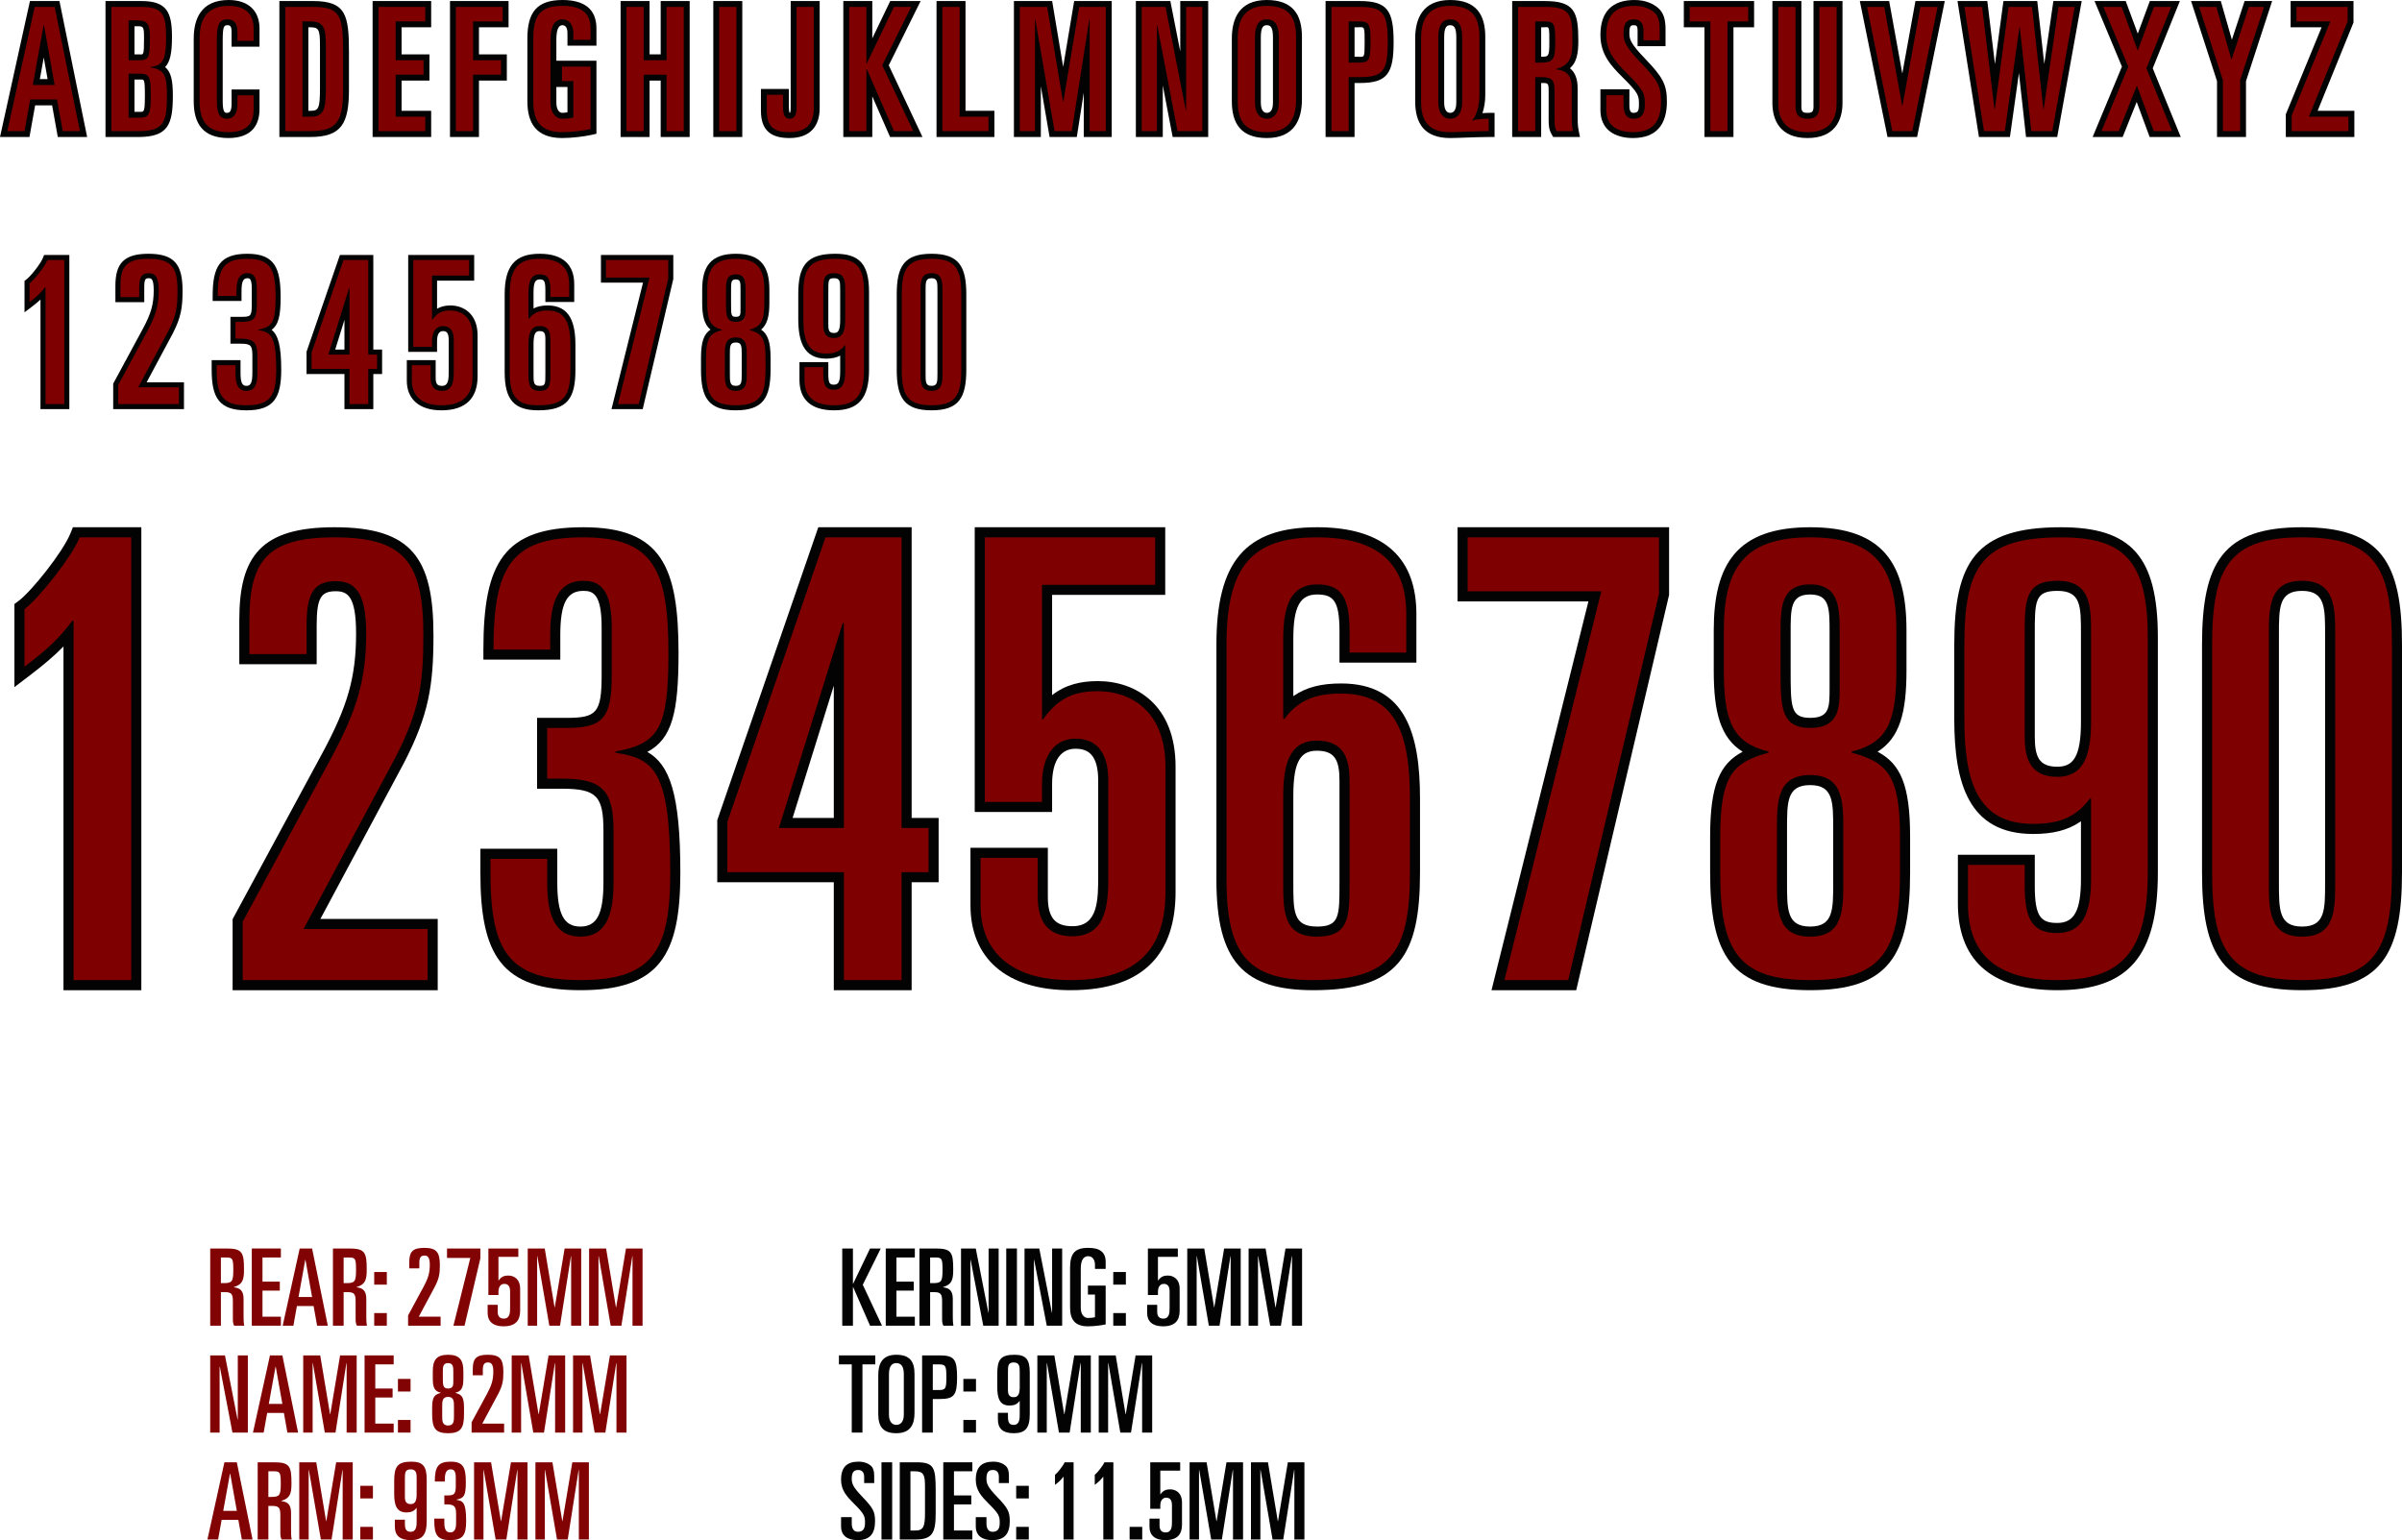 <?xml version="1.0" encoding="UTF-8" standalone="no"?>
<!-- Created with Inkscape (http://www.inkscape.org/) -->

<svg
   width="1426.674mm"
   height="914.855mm"
   viewBox="0 0 1426.674 914.855"
   version="1.1"
   id="svg5"
   inkscape:version="1.2 (dc2aeda, 2022-05-15)"
   sodipodi:docname="Univers_Font.svg"
   xmlns:inkscape="http://www.inkscape.org/namespaces/inkscape"
   xmlns:sodipodi="http://sodipodi.sourceforge.net/DTD/sodipodi-0.dtd"
   xmlns="http://www.w3.org/2000/svg"
   xmlns:svg="http://www.w3.org/2000/svg">
  <sodipodi:namedview
     id="namedview7"
     pagecolor="#ffffff"
     bordercolor="#000000"
     borderopacity="0.25"
     inkscape:showpageshadow="2"
     inkscape:pageopacity="0.0"
     inkscape:pagecheckerboard="0"
     inkscape:deskcolor="#d1d1d1"
     inkscape:document-units="mm"
     showgrid="true"
     inkscape:zoom="0.1566952"
     inkscape:cx="2488.9084"
     inkscape:cy="1254.0269"
     inkscape:window-width="1800"
     inkscape:window-height="1049"
     inkscape:window-x="0"
     inkscape:window-y="44"
     inkscape:window-maximized="0"
     inkscape:current-layer="svg5"
     showguides="true" />
  <defs
     id="defs2">
    <inkscape:path-effect
       effect="offset"
       id="path-effect444"
       is_visible="true"
       lpeversion="1.2"
       linejoin_type="miter"
       unit="mm"
       offset="6"
       miter_limit="4"
       attempt_force_join="false"
       update_on_knot_move="true" />
    <inkscape:path-effect
       effect="offset"
       id="path-effect1633"
       is_visible="true"
       lpeversion="1.2"
       linejoin_type="miter"
       unit="mm"
       offset="3"
       miter_limit="4"
       attempt_force_join="false"
       update_on_knot_move="true" />
    <inkscape:path-effect
       effect="offset"
       id="path-effect1576"
       is_visible="true"
       lpeversion="1.2"
       linejoin_type="miter"
       unit="mm"
       offset="6"
       miter_limit="4"
       attempt_force_join="false"
       update_on_knot_move="true" />
    <inkscape:path-effect
       effect="offset"
       id="path-effect1541"
       is_visible="true"
       lpeversion="1.2"
       linejoin_type="miter"
       unit="mm"
       offset="3.5"
       miter_limit="4"
       attempt_force_join="false"
       update_on_knot_move="true" />
    <inkscape:path-effect
       effect="offset"
       id="path-effect1241"
       is_visible="true"
       lpeversion="1.2"
       linejoin_type="miter"
       unit="mm"
       offset="6"
       miter_limit="4"
       attempt_force_join="false"
       update_on_knot_move="true" />
    <inkscape:path-effect
       effect="offset"
       id="path-effect1162"
       is_visible="true"
       lpeversion="1.2"
       linejoin_type="miter"
       unit="mm"
       offset="3"
       miter_limit="4"
       attempt_force_join="false"
       update_on_knot_move="true" />
    <inkscape:path-effect
       effect="offset"
       id="path-effect1073"
       is_visible="true"
       lpeversion="1.2"
       linejoin_type="miter"
       unit="mm"
       offset="3.33"
       miter_limit="4"
       attempt_force_join="false"
       update_on_knot_move="true" />
    <inkscape:path-effect
       effect="offset"
       id="path-effect868"
       is_visible="true"
       lpeversion="1.2"
       linejoin_type="miter"
       unit="mm"
       offset="3"
       miter_limit="4"
       attempt_force_join="false"
       update_on_knot_move="true" />
  </defs>
  <path
     d="m 26.209,151.45 -0.761,1.871 c -1.408,3.465 -7.265,10.806 -9.673,12.587 l -1.216,0.899 v 18.716 l 4.82,-3.678 c 1.92,-1.465 3.315,-2.67 4.662,-3.894 v 65.078 H 41.183 v -91.579 z"
     id="path1129"
     style="font-size:111.717px;line-height:0px;font-family:'Univers 59 Ultra Condensed';-inkscape-font-specification:'Univers 59 Ultra Condensed, ';letter-spacing:13.229px;opacity:0.986;fill:#000000;stroke-width:12.347;paint-order:stroke fill markers" />
  <path
     d="m 88.133,150.739 c -14.913,0 -19.595,6.128 -19.595,19.12 v 9.638 h 17.143 v -8.571 c 0,-5.112 0.649,-5.653 2.69,-5.653 1.502,0 2.924,0.287 2.924,7.193 0,8.498 -1.698,13.931 -6.277,22.519 l -17.784,32.907 v 15.137 h 42.035 v -15.958 H 87.097 l 15.546,-29.032 0.012,-0.023 c 4.845,-9.441 5.784,-15.334 5.784,-25.194 0,-15.491 -4.565,-22.084 -20.306,-22.084 z"
     id="path1131"
     style="font-size:111.717px;line-height:0px;font-family:'Univers 59 Ultra Condensed';-inkscape-font-specification:'Univers 59 Ultra Condensed, ';letter-spacing:13.229px;opacity:0.986;fill:#000000;stroke-width:12.347;paint-order:stroke fill markers" />
  <path
     d="m 146.973,150.739 c -16.323,0 -20.662,7.494 -20.662,25.047 v 3.001 h 17.143 v -5.846 c 0,-6.001 1.133,-7.667 3.519,-7.667 1.174,0 2.57,0.004 2.57,6.128 v 9.482 c 0,6.887 -0.705,7.311 -5.889,7.311 h -6.793 v 15.958 h 5.964 c 6.208,0 7.075,1.033 7.075,7.311 v 10.075 c 0,6.001 -1.133,7.667 -3.519,7.667 -2.385,0 -3.519,-1.666 -3.519,-7.667 v -7.624 h -17.143 v 5.728 c 0,16.62 4.44,24.098 20.662,24.098 16.222,0 20.66,-7.478 20.66,-24.098 0,-14.475 -1.91,-20.699 -5.732,-23.721 4.192,-3.036 5.377,-8.549 5.377,-19.425 0,-17.136 -3.436,-25.758 -19.713,-25.758 z"
     id="path1133"
     style="font-size:111.717px;line-height:0px;font-family:'Univers 59 Ultra Condensed';-inkscape-font-specification:'Univers 59 Ultra Condensed, ';letter-spacing:13.229px;opacity:0.986;fill:#000000;stroke-width:12.347;paint-order:stroke fill markers" />
  <path
     d="m 201.895,151.45 -19.827,57.496 v 13.223 h 22.521 v 20.861 h 17.143 v -20.861 h 5.216 v -14.534 h -5.216 v -56.184 z m 2.694,38.56 v 17.624 H 199.102 Z"
     id="path1135"
     style="font-size:111.717px;line-height:0px;font-family:'Univers 59 Ultra Condensed';-inkscape-font-specification:'Univers 59 Ultra Condensed, ';letter-spacing:13.229px;opacity:0.986;fill:#000000;stroke-width:12.347;paint-order:stroke fill markers" />
  <path
     d="m 242.451,151.45 v 57.562 h 17.141 v -6.438 c 0,-4.629 1.675,-5.889 3.519,-5.889 1.787,0 3.401,0.599 3.401,5.178 v 18.254 c 0,4.978 0.037,9.089 -3.993,9.089 -2.791,0 -3.755,-1.191 -3.755,-4.704 v -10.587 h -17.143 v 12.247 c 0,10.85 7.355,17.579 20.544,17.579 15.232,0 21.491,-7.987 21.491,-20.187 v -24.417 c 0,-12.638 -8.215,-17.697 -16.157,-17.697 -2.855,0 -5.469,0.559 -7.905,1.929 v -16.671 h 22.046 v -15.247 z"
     id="path1137"
     style="font-size:111.717px;line-height:0px;font-family:'Univers 59 Ultra Condensed';-inkscape-font-specification:'Univers 59 Ultra Condensed, ';letter-spacing:13.229px;opacity:0.986;fill:#000000;stroke-width:12.347;paint-order:stroke fill markers" />
  <path
     d="m 320.529,150.739 c -14.69,0 -20.78,7.316 -20.78,24.098 v 46.227 c 0,16.588 5.765,22.676 20.067,22.676 17.439,0 21.965,-7.42 21.965,-24.098 v -14.58 c 0,-12.877 -2.984,-23.623 -16.511,-23.623 -3.263,0 -5.981,0.554 -8.38,1.776 v -9.563 c 0,-5.985 1.122,-7.665 3.639,-7.665 2.445,0 3.398,0.561 3.398,6.244 v 7.149 h 17.143 v -10.587 c 0,-11.224 -6.393,-18.053 -20.542,-18.053 z m 0,45.945 c 2.868,0 3.398,1.372 3.398,4.94 v 19.914 c 0,6.639 0.053,7.667 -3.398,7.667 -3.714,0 -3.639,-1.979 -3.639,-7.667 v -17.069 c 0,-6.678 1.381,-7.785 3.639,-7.785 z"
     id="path1139"
     style="font-size:111.717px;line-height:0px;font-family:'Univers 59 Ultra Condensed';-inkscape-font-specification:'Univers 59 Ultra Condensed, ';letter-spacing:13.229px;opacity:0.986;fill:#000000;stroke-width:12.347;paint-order:stroke fill markers" />
  <path
     d="m 356.93,151.45 v 16.433 h 24.999 l -18.729,75.147 h 18.544 l 18.167,-77.325 v -14.255 z"
     id="path1141"
     style="font-size:111.717px;line-height:0px;font-family:'Univers 59 Ultra Condensed';-inkscape-font-specification:'Univers 59 Ultra Condensed, ';letter-spacing:13.229px;opacity:0.986;fill:#000000;stroke-width:12.347;paint-order:stroke fill markers" />
  <path
     d="m 437.023,150.739 c -15.047,0 -19.951,7.789 -19.951,21.255 v 7.941 c 0,7.684 1.185,12.758 4.901,15.859 -3.876,2.66 -5.612,7.179 -5.612,16.737 v 7.112 c 0,16.62 4.44,24.098 20.662,24.098 16.222,0 20.66,-7.478 20.66,-24.098 v -7.112 c 0,-9.559 -1.734,-14.079 -5.609,-16.739 3.714,-3.101 4.899,-8.175 4.899,-15.857 v -7.941 c 0,-13.465 -4.902,-21.255 -19.949,-21.255 z m 0,15.247 c 2.879,0 2.808,1.741 2.808,6.6 v 10.668 c 0,3.792 0.068,4.94 -2.808,4.94 -2.861,0 -2.808,-1.149 -2.808,-8.616 v -6.992 c 0,-4.859 -0.071,-6.6 2.808,-6.6 z m 0,37.453 c 3.595,0 3.519,2.333 3.519,7.667 v 10.431 c 0,5.334 0.076,7.667 -3.519,7.667 -3.595,0 -3.519,-2.333 -3.519,-7.667 v -10.431 c 0,-5.334 -0.076,-7.667 3.519,-7.667 z"
     id="path1143"
     style="font-size:111.717px;line-height:0px;font-family:'Univers 59 Ultra Condensed';-inkscape-font-specification:'Univers 59 Ultra Condensed, ';letter-spacing:13.229px;opacity:0.986;fill:#000000;stroke-width:12.347;paint-order:stroke fill markers" />
  <path
     d="m 496.1,150.739 c -17.439,0 -21.965,7.42 -21.965,24.098 v 14.58 c 0,12.878 2.985,23.625 16.513,23.625 3.262,0 5.98,-0.554 8.378,-1.776 v 9.561 c 0,5.986 -1.122,7.667 -3.637,7.667 -2.443,0 -3.4,-0.564 -3.4,-6.246 v -7.149 h -17.143 v 10.587 c 0,11.225 6.395,18.053 20.544,18.053 14.69,0 20.778,-7.316 20.778,-24.098 v -46.227 c 0,-16.588 -5.765,-22.676 -20.067,-22.676 z m -0.711,14.534 c 3.712,0 3.637,1.978 3.637,7.667 v 17.069 c 0,6.678 -1.38,7.785 -3.637,7.785 -2.868,0 -3.4,-1.374 -3.4,-4.94 v -19.914 c 0,-6.637 -0.051,-7.667 3.4,-7.667 z"
     id="path1145"
     style="font-size:111.717px;line-height:0px;font-family:'Univers 59 Ultra Condensed';-inkscape-font-specification:'Univers 59 Ultra Condensed, ';letter-spacing:13.229px;opacity:0.986;fill:#000000;stroke-width:12.347;paint-order:stroke fill markers" />
  <path
     d="m 553.28,150.739 c -16.222,0 -20.662,7.477 -20.662,24.098 v 44.805 c 0,16.62 4.44,24.098 20.662,24.098 16.222,0 20.66,-7.478 20.66,-24.098 v -44.805 c 0,-16.62 -4.438,-24.098 -20.66,-24.098 z m 0,14.534 c 3.595,0 3.519,2.333 3.519,7.667 v 48.597 c 0,5.334 0.076,7.667 -3.519,7.667 -3.595,0 -3.519,-2.333 -3.519,-7.667 v -48.597 c 0,-5.334 -0.076,-7.667 3.519,-7.667 z"
     id="path1147"
     style="font-size:111.717px;line-height:0px;font-family:'Univers 59 Ultra Condensed';-inkscape-font-specification:'Univers 59 Ultra Condensed, ';letter-spacing:13.229px;opacity:0.986;fill:#000000;stroke-width:12.347;paint-order:stroke fill markers" />
  <path
     d="m 27.042,240.028 h 11.142 v -85.578 h -9.956 c -1.541,3.793 -7.941,11.853 -10.668,13.868 v 11.142 c 4.504,-3.437 6.756,-5.571 9.245,-8.89 h 0.237 z"
     id="path1611"
     style="font-size:111.717px;line-height:0px;font-family:'Univers 59 Ultra Condensed';-inkscape-font-specification:'Univers 59 Ultra Condensed, ';letter-spacing:13.229px;opacity:0.986;fill:#800000;stroke-width:12.347;paint-order:stroke fill markers" />
  <path
     d="M 70.236,240.028 H 106.268 v -9.956 H 82.088 l 17.898,-33.425 c 4.623,-9.008 5.452,-14.223 5.452,-23.824 0,-14.105 -3.556,-19.083 -17.305,-19.083 -13.157,0 -16.594,4.623 -16.594,16.12 v 6.638 h 11.142 v -5.571 c 0,-5.926 1.185,-8.653 5.689,-8.653 3.793,0 5.926,2.252 5.926,10.193 0,9.127 -1.896,15.053 -6.638,23.943 l -17.424,32.24 z"
     id="path1613"
     style="font-size:111.717px;line-height:0px;font-family:'Univers 59 Ultra Condensed';-inkscape-font-specification:'Univers 59 Ultra Condensed, ';letter-spacing:13.229px;opacity:0.986;fill:#800000;stroke-width:12.347;paint-order:stroke fill markers" />
  <path
     d="m 128.72,219.642 c 0,15.409 3.556,21.098 17.661,21.098 14.105,0 17.661,-5.689 17.661,-21.098 0,-20.505 -3.437,-22.402 -10.786,-23.587 v -0.237 c 8.534,-1.541 10.431,-4.504 10.431,-19.32 0,-16.238 -2.845,-22.757 -16.713,-22.757 -14.105,0 -17.661,5.689 -17.661,22.046 h 11.142 v -2.845 c 0,-6.756 1.659,-10.668 6.519,-10.668 3.319,0 5.571,1.778 5.571,9.127 v 9.482 c 0,8.416 -1.778,10.312 -8.89,10.312 h -3.793 v 9.956 h 2.963 c 8.06,0 10.075,2.489 10.075,10.312 v 10.075 c 0,6.756 -1.659,10.668 -6.519,10.668 -4.86,0 -6.519,-3.911 -6.519,-10.668 v -4.623 h -11.142 z"
     id="path1615"
     style="font-size:111.717px;line-height:0px;font-family:'Univers 59 Ultra Condensed';-inkscape-font-specification:'Univers 59 Ultra Condensed, ';letter-spacing:13.229px;opacity:0.986;fill:#800000;stroke-width:12.347;paint-order:stroke fill markers" />
  <path
     d="m 185.07,219.167 h 22.52 v 20.861 h 11.142 v -20.861 h 5.215 v -8.534 h -5.215 V 154.451 H 204.035 l -18.965,54.997 z m 22.52,-8.534 h -12.564 l 12.327,-39.589 h 0.237 z"
     id="path1617"
     style="font-size:111.717px;line-height:0px;font-family:'Univers 59 Ultra Condensed';-inkscape-font-specification:'Univers 59 Ultra Condensed, ';letter-spacing:13.229px;opacity:0.986;fill:#800000;stroke-width:12.347;paint-order:stroke fill markers" />
  <path
     d="m 244.621,226.161 c 0,8.89 5.808,14.579 17.542,14.579 13.512,0 18.49,-6.638 18.49,-17.187 v -24.417 c 0,-10.905 -6.875,-14.698 -13.157,-14.698 -4.267,0 -7.586,1.067 -10.668,5.452 h -0.237 v -26.195 h 22.046 v -9.245 h -33.188 v 51.56 h 11.142 v -3.437 c 0,-5.808 2.608,-8.89 6.519,-8.89 3.674,0 6.401,2.134 6.401,8.178 v 18.253 c 0,4.978 0,12.09 -6.993,12.09 -4.741,0 -6.756,-2.845 -6.756,-7.704 v -7.586 h -11.142 z"
     id="path1619"
     style="font-size:111.717px;line-height:0px;font-family:'Univers 59 Ultra Condensed';-inkscape-font-specification:'Univers 59 Ultra Condensed, ';letter-spacing:13.229px;opacity:0.986;fill:#800000;stroke-width:12.347;paint-order:stroke fill markers" />
  <path
     d="m 338.071,168.793 c 0,-9.364 -4.978,-15.053 -17.542,-15.053 -12.801,0 -17.779,5.689 -17.779,21.098 v 46.226 c 0,15.053 4.623,19.676 17.068,19.676 15.409,0 18.965,-5.689 18.965,-21.098 v -14.579 c 0,-12.208 -2.489,-20.624 -13.512,-20.624 -5.097,0 -8.416,1.304 -11.142,4.978 h -0.237 v -15.764 c 0,-6.756 1.659,-10.668 6.638,-10.668 4.741,0 6.401,2.489 6.401,9.245 v 4.149 h 11.142 z m -11.142,52.745 c 0,6.638 0,10.668 -6.401,10.668 -6.638,0 -6.638,-4.978 -6.638,-10.668 V 204.47 c 0,-7.586 2.015,-10.786 6.638,-10.786 5.215,0 6.401,3.437 6.401,7.941 z"
     id="path1621"
     style="font-size:111.717px;line-height:0px;font-family:'Univers 59 Ultra Condensed';-inkscape-font-specification:'Univers 59 Ultra Condensed, ';letter-spacing:13.229px;opacity:0.986;fill:#800000;stroke-width:12.347;paint-order:stroke fill markers" />
  <path
     d="m 367.041,240.028 h 12.327 l 17.542,-74.673 v -10.905 h -36.981 v 10.431 h 25.839 z"
     id="path1623"
     style="font-size:111.717px;line-height:0px;font-family:'Univers 59 Ultra Condensed';-inkscape-font-specification:'Univers 59 Ultra Condensed, ';letter-spacing:13.229px;opacity:0.986;fill:#800000;stroke-width:12.347;paint-order:stroke fill markers" />
  <path
     d="m 443.541,221.538 c 0,5.334 0,10.668 -6.519,10.668 -6.519,0 -6.519,-5.334 -6.519,-10.668 v -10.431 c 0,-5.334 0,-10.668 6.519,-10.668 6.519,0 6.519,5.334 6.519,10.668 z m -0.711,-38.285 c 0,3.793 0,7.941 -5.808,7.941 -5.808,0 -5.808,-4.149 -5.808,-11.616 v -6.993 c 0,-4.86 0,-9.601 5.808,-9.601 5.808,0 5.808,4.741 5.808,9.601 z m -23.469,36.388 c 0,15.409 3.556,21.098 17.661,21.098 14.105,0 17.661,-5.689 17.661,-21.098 v -7.112 c 0,-12.208 -2.608,-14.579 -9.482,-16.475 v -0.237 c 6.875,-1.659 8.771,-5.689 8.771,-15.883 v -7.941 c 0,-12.09 -3.911,-18.253 -16.95,-18.253 -13.038,0 -16.95,6.163 -16.95,18.253 v 7.941 c 0,10.193 1.896,14.223 8.771,15.883 v 0.237 c -6.875,1.896 -9.482,4.267 -9.482,16.475 z"
     id="path1625"
     style="font-size:111.717px;line-height:0px;font-family:'Univers 59 Ultra Condensed';-inkscape-font-specification:'Univers 59 Ultra Condensed, ';letter-spacing:13.229px;opacity:0.986;fill:#800000;stroke-width:12.347;paint-order:stroke fill markers" />
  <path
     d="m 477.846,225.687 c 0,9.364 4.978,15.053 17.542,15.053 12.801,0 17.779,-5.689 17.779,-21.098 v -46.226 c 0,-15.053 -4.623,-19.676 -17.068,-19.676 -15.409,0 -18.965,5.689 -18.965,21.098 v 14.579 c 0,12.208 2.489,20.624 13.512,20.624 5.097,0 8.416,-1.304 11.142,-4.978 h 0.237 v 15.764 c 0,6.756 -1.659,10.668 -6.638,10.668 -4.741,0 -6.401,-2.489 -6.401,-9.245 v -4.148 h -11.142 z m 11.142,-52.745 c 0,-6.638 0,-10.668 6.401,-10.668 6.638,0 6.638,4.978 6.638,10.668 v 17.068 c 0,7.586 -2.015,10.786 -6.638,10.786 -5.215,0 -6.401,-3.437 -6.401,-7.941 z"
     id="path1627"
     style="font-size:111.717px;line-height:0px;font-family:'Univers 59 Ultra Condensed';-inkscape-font-specification:'Univers 59 Ultra Condensed, ';letter-spacing:13.229px;opacity:0.986;fill:#800000;stroke-width:12.347;paint-order:stroke fill markers" />
  <path
     d="m 546.76,172.941 c 0,-5.334 0,-10.668 6.519,-10.668 6.519,0 6.519,5.334 6.519,10.668 v 48.597 c 0,5.334 0,10.668 -6.519,10.668 -6.519,0 -6.519,-5.334 -6.519,-10.668 z m -11.142,46.7 c 0,15.409 3.556,21.098 17.661,21.098 14.105,0 17.661,-5.689 17.661,-21.098 v -44.804 c 0,-15.409 -3.556,-21.098 -17.661,-21.098 -14.105,0 -17.661,5.689 -17.661,21.098 z"
     id="path1629"
     style="font-size:111.717px;line-height:0px;font-family:'Univers 59 Ultra Condensed';-inkscape-font-specification:'Univers 59 Ultra Condensed, ';letter-spacing:13.229px;opacity:0.986;fill:#800000;stroke-width:12.347;paint-order:stroke fill markers" />
  <path
     d="m 43.304,313.191 -1.518,3.741 c -4.469,11.001 -23.049,34.328 -30.792,40.051 l -2.434,1.8 v 49.394 l 9.639,-7.356 c 8.4,-6.411 14.31,-11.495 19.503,-16.804 V 588.191 H 83.941 V 313.191 Z"
     id="path411"
     style="font-size:370.572px;line-height:0px;font-family:'Univers 59 Ultra Condensed';-inkscape-font-specification:'Univers 59 Ultra Condensed, ';letter-spacing:13.229px;opacity:0.986;fill:#000000;stroke-width:37.944;paint-order:stroke fill markers" />
  <path
     d="m 198.711,313.191 c -43.614,0 -56.578,17.098 -56.578,55.131 v 26.231 h 45.959 v -22.979 c 0,-16.443 2.516,-20.373 11.34,-20.373 6.997,0 12.064,2.929 12.064,25.068 0,26.571 -5.386,43.644 -19.523,70.152 l -53.813,99.569 v 42.2 h 121.823 v -42.346 h -69.678 l 49.847,-93.092 0.025,-0.045 c 14.534,-28.322 17.278,-45.574 17.278,-75.355 0,-45.763 -12.855,-64.162 -58.744,-64.162 z"
     id="path413"
     style="font-size:370.572px;line-height:0px;font-family:'Univers 59 Ultra Condensed';-inkscape-font-specification:'Univers 59 Ultra Condensed, ';letter-spacing:13.229px;opacity:0.986;fill:#000000;stroke-width:37.632;paint-order:stroke fill markers" />
  <path
     d="m 346.497,313.191 c -47.076,0 -59.388,20.807 -59.388,72.645 v 6 h 45.681 v -14.6 c 0,-18.918 3.952,-26.248 13.707,-26.248 5.746,0 10.842,1.828 10.842,21.591 v 28.664 c 0,22.403 -3.209,25.174 -20.874,25.174 h -17.467 v 42.098 h 14.957 c 20.66,0 24.458,4.615 24.458,25.172 v 30.458 c 0,18.917 -3.954,26.248 -13.709,26.248 -9.755,0 -13.707,-7.331 -13.707,-26.248 v -19.975 h -45.681 v 14.241 c 0,49.003 12.513,69.78 59.388,69.78 46.875,0 59.39,-20.776 59.39,-69.78 0,-47.091 -6.417,-64.263 -19.589,-71.744 14.725,-7.873 18.513,-23.49 18.513,-58.681 0,-50.884 -9.781,-74.794 -56.521,-74.794 z"
     id="path415"
     style="font-size:370.572px;line-height:0px;font-family:'Univers 59 Ultra Condensed';-inkscape-font-specification:'Univers 59 Ultra Condensed, ';letter-spacing:13.229px;opacity:0.986;fill:#000000;stroke-width:37.324;paint-order:stroke fill markers" />
  <path
     d="m 486.031,313.191 -60.005,174.014 v 36.875 h 69.212 v 64.111 h 46.24 v -64.111 h 16.028 V 485.853 H 541.478 V 313.191 Z m 9.206,94.104 v 78.558 h -24.462 z"
     id="path417"
     style="font-size:370.572px;line-height:0px;font-family:'Univers 59 Ultra Condensed';-inkscape-font-specification:'Univers 59 Ultra Condensed, ';letter-spacing:13.229px;opacity:0.986;fill:#000000;stroke-width:37.944;paint-order:stroke fill markers" />
  <path
     d="m 578.938,313.191 v 169.149 h 45.959 v -16.477 c 0,-15.345 6.084,-21.095 13.869,-21.095 7.425,0 13.508,3.433 13.508,18.927 v 55.635 c 0,15.173 0.09,30.849 -15.314,30.849 -10.551,0 -14.592,-5.365 -14.592,-17.482 v -29.121 h -45.959 v 34.178 c 0,31.015 20.793,50.436 59.467,50.436 44.623,0 62.356,-22.927 62.356,-58.383 v -74.422 c 0,-36.704 -23.633,-50.795 -46.1,-50.795 -10.117,0 -19.081,1.989 -27.236,8.319 v -59.541 h 67.195 v -40.178 z"
     id="path419"
     style="font-size:370.572px;line-height:0px;font-family:'Univers 59 Ultra Condensed';-inkscape-font-specification:'Univers 59 Ultra Condensed, ';letter-spacing:13.229px;opacity:0.986;fill:#000000;stroke-width:37.632;paint-order:stroke fill markers" />
  <path
     d="m 782.239,313.191 c -42.475,0 -59.746,20.452 -59.746,69.778 v 139.741 c 0,48.576 16.258,65.48 57.596,65.48 50.642,0 63.331,-20.661 63.331,-69.78 v -44.072 c 0,-38.247 -8.503,-68.347 -46.848,-68.347 -11.526,0 -20.656,2.111 -28.397,7.529 v -34.135 c 0,-18.888 3.93,-26.248 14.066,-26.248 9.739,0 13.348,3.673 13.348,21.948 v 18.541 h 45.681 v -28.932 c 0,-32.028 -17.878,-51.505 -59.029,-51.505 z m 0,132.75 c 11.07,0 13.348,6.265 13.348,18.007 v 60.196 c 0,20.066 0.128,26.248 -13.348,26.248 -14.232,0 -14.066,-9.049 -14.066,-26.248 v -51.598 c 0,-21.122 4.807,-26.605 14.066,-26.605 z"
     id="path421"
     style="font-size:370.572px;line-height:0px;font-family:'Univers 59 Ultra Condensed';-inkscape-font-specification:'Univers 59 Ultra Condensed, ';letter-spacing:13.229px;opacity:0.986;fill:#000000;stroke-width:37.324;paint-order:stroke fill markers" />
  <path
     d="M 865.709,313.191 V 357.246 h 77.731 l -57.554,230.945 h 50.315 l 55.157,-234.793 v -40.206 z"
     id="path423"
     style="font-size:370.572px;line-height:0px;font-family:'Univers 59 Ultra Condensed';-inkscape-font-specification:'Univers 59 Ultra Condensed, ';letter-spacing:13.229px;opacity:0.986;fill:#000000;stroke-width:37.944;paint-order:stroke fill markers" />
  <path
     d="m 1075.121,313.191 c -43.432,0 -57.239,21.88 -57.239,61.178 v 24.009 c 0,24.99 4.007,39.906 17.159,48.164 -13.52,7.129 -19.308,19.638 -19.308,50.37 v 21.499 c 0,49.003 12.513,69.78 59.388,69.78 46.874,0 59.388,-20.777 59.388,-69.78 v -21.499 c 0,-30.732 -5.788,-43.241 -19.308,-50.37 13.152,-8.259 17.159,-23.175 17.159,-48.164 v -24.009 c 0,-39.298 -13.806,-61.178 -57.239,-61.178 z m 0,39.947 c 11.719,0 11.558,8.332 11.558,23.023 v 32.248 c 0,11.466 0.163,18.007 -11.558,18.007 -11.684,0 -11.558,-6.542 -11.558,-29.115 v -21.14 c 0,-14.691 -0.161,-23.023 11.558,-23.023 z m 0,113.225 c 13.874,0 13.707,10.124 13.707,26.248 v 31.532 c 0,16.124 0.168,26.248 -13.707,26.248 -13.874,0 -13.707,-10.124 -13.707,-26.248 v -31.532 c 0,-16.124 -0.168,-26.248 13.707,-26.248 z"
     id="path425"
     style="font-size:370.572px;line-height:0px;font-family:'Univers 59 Ultra Condensed';-inkscape-font-specification:'Univers 59 Ultra Condensed, ';letter-spacing:13.229px;opacity:0.986;fill:#000000;stroke-width:37.324;paint-order:stroke fill markers" />
  <path
     d="m 1224.071,313.191 c -50.642,0 -63.329,20.659 -63.329,69.778 v 44.072 c 0,38.247 8.501,68.347 46.846,68.347 11.527,0 20.657,-2.111 28.399,-7.531 v 34.137 c 0,18.887 -3.932,26.248 -14.068,26.248 -9.739,0 -13.348,-3.673 -13.348,-21.948 v -18.539 h -45.681 v 28.93 c 0,32.028 17.878,51.507 59.029,51.507 42.476,0 59.747,-20.454 59.747,-69.78 V 378.669 c 0,-48.576 -16.259,-65.478 -57.596,-65.478 z m -2.151,37.796 c 14.232,0 14.068,9.05 14.068,26.248 v 51.598 c 0,21.122 -4.81,26.607 -14.068,26.607 -11.069,0 -13.348,-6.267 -13.348,-18.009 v -60.196 c 0,-20.066 -0.128,-26.248 13.348,-26.248 z"
     id="path427"
     style="font-size:370.572px;line-height:0px;font-family:'Univers 59 Ultra Condensed';-inkscape-font-specification:'Univers 59 Ultra Condensed, ';letter-spacing:13.229px;opacity:0.986;fill:#000000;stroke-width:37.324;paint-order:stroke fill markers" />
  <path
     d="m 1367.287,313.191 c -46.874,0 -59.388,20.775 -59.388,69.778 v 135.441 c 0,49.003 12.513,69.78 59.388,69.78 46.875,0 59.388,-20.777 59.388,-69.78 V 382.969 c 0,-49.003 -12.514,-69.778 -59.388,-69.778 z m 0,37.796 c 13.874,0 13.707,10.124 13.707,26.248 v 146.908 c 0,16.124 0.168,26.248 -13.707,26.248 -13.874,0 -13.707,-10.124 -13.707,-26.248 V 377.236 c 0,-16.124 -0.168,-26.248 13.707,-26.248 z"
     id="path429"
     style="font-size:370.572px;line-height:0px;font-family:'Univers 59 Ultra Condensed';-inkscape-font-specification:'Univers 59 Ultra Condensed, ';letter-spacing:13.229px;opacity:0.986;fill:#000000;stroke-width:37.324;paint-order:stroke fill markers" />
  <path
     d="m 43.7,582.19 h 34.241 v -263 H 47.343 c -4.735,11.657 -24.406,36.427 -32.784,42.619 v 34.241 C 28.401,385.486 35.322,378.93 42.972,368.73 h 0.729 z"
     id="path1219"
     style="font-size:370.572px;line-height:0px;font-family:'Univers 59 Ultra Condensed';-inkscape-font-specification:'Univers 59 Ultra Condensed, ';letter-spacing:13.229px;opacity:0.986;fill:#800000;stroke-width:37.944;paint-order:stroke fill markers" />
  <path
     d="m 144.16,582.19 h 109.824 v -30.346 h -73.698 l 54.551,-101.876 c 14.089,-27.456 16.618,-43.352 16.618,-72.614 0,-42.99 -10.838,-58.163 -52.745,-58.163 -40.1,0 -50.577,14.089 -50.577,49.132 v 20.231 h 33.959 v -16.979 c 0,-18.063 3.613,-26.372 17.341,-26.372 11.56,0 18.063,6.864 18.063,31.069 0,27.817 -5.78,45.88 -20.231,72.975 l -53.106,98.264 z"
     id="path1221"
     style="font-size:370.572px;line-height:0px;font-family:'Univers 59 Ultra Condensed';-inkscape-font-specification:'Univers 59 Ultra Condensed, ';letter-spacing:13.229px;opacity:0.986;fill:#800000;stroke-width:37.632;paint-order:stroke fill markers" />
  <path
     d="m 291.318,518.411 c 0,46.58 10.749,63.779 53.388,63.779 42.639,0 53.388,-17.199 53.388,-63.779 0,-61.988 -10.391,-67.721 -32.606,-71.304 v -0.717 c 25.798,-4.658 31.531,-13.616 31.531,-58.405 0,-49.089 -8.599,-68.796 -50.522,-68.796 -42.639,0 -53.388,17.199 -53.388,66.646 h 33.681 v -8.599 c 0,-20.424 5.016,-32.248 19.707,-32.248 10.033,0 16.841,5.375 16.841,27.59 v 28.665 c 0,25.44 -5.375,31.173 -26.873,31.173 h -11.466 v 30.098 h 8.958 c 24.365,0 30.456,7.525 30.456,31.173 v 30.456 c 0,20.424 -5.016,32.248 -19.707,32.248 -14.691,0 -19.707,-11.824 -19.707,-32.248 v -13.974 h -33.681 z"
     id="path1223"
     style="font-size:370.572px;line-height:0px;font-family:'Univers 59 Ultra Condensed';-inkscape-font-specification:'Univers 59 Ultra Condensed, ';letter-spacing:13.229px;opacity:0.986;fill:#800000;stroke-width:37.324;paint-order:stroke fill markers" />
  <path
     d="m 432.026,518.079 h 69.211 v 64.111 h 34.241 v -64.111 h 16.028 V 491.852 H 535.477 V 319.19 H 490.309 L 432.026,488.209 Z M 501.236,491.852 H 462.624 L 500.508,370.187 h 0.729 z"
     id="path1225"
     style="font-size:370.572px;line-height:0px;font-family:'Univers 59 Ultra Condensed';-inkscape-font-specification:'Univers 59 Ultra Condensed, ';letter-spacing:13.229px;opacity:0.986;fill:#800000;stroke-width:37.944;paint-order:stroke fill markers" />
  <path
     d="m 582.409,537.755 c 0,27.095 17.702,44.436 53.467,44.436 41.184,0 56.357,-20.231 56.357,-52.383 v -74.42 c 0,-33.236 -20.953,-44.797 -40.1,-44.797 -13.005,0 -23.121,3.251 -32.514,16.618 h -0.723 v -79.839 h 67.195 V 319.19 H 584.938 v 157.15 h 33.959 v -10.477 c 0,-17.702 7.948,-27.095 19.869,-27.095 11.199,0 19.508,6.503 19.508,24.927 v 55.635 c 0,15.173 0,36.849 -21.315,36.849 -14.451,0 -20.592,-8.67 -20.592,-23.482 v -23.121 h -33.959 z"
     id="path1227"
     style="font-size:370.572px;line-height:0px;font-family:'Univers 59 Ultra Condensed';-inkscape-font-specification:'Univers 59 Ultra Condensed, ';letter-spacing:13.229px;opacity:0.986;fill:#800000;stroke-width:37.632;paint-order:stroke fill markers" />
  <path
     d="m 835.268,364.696 c 0,-28.307 -15.049,-45.505 -53.03,-45.505 -38.698,0 -53.747,17.199 -53.747,63.779 v 139.741 c 0,45.506 13.974,59.48 51.597,59.48 46.58,0 57.33,-17.199 57.33,-63.779 v -44.072 c 0,-36.906 -7.525,-62.346 -40.847,-62.346 -15.407,0 -25.44,3.941 -33.681,15.049 h -0.717 v -47.655 c 0,-20.424 5.016,-32.248 20.065,-32.248 14.332,0 19.349,7.525 19.349,27.948 v 12.541 h 33.681 z m -33.681,159.448 c 0,20.065 0,32.248 -19.349,32.248 -20.065,0 -20.065,-15.049 -20.065,-32.248 v -51.597 c 0,-22.932 6.091,-32.606 20.065,-32.606 15.766,0 19.349,10.391 19.349,24.007 z"
     id="path1229"
     style="font-size:370.572px;line-height:0px;font-family:'Univers 59 Ultra Condensed';-inkscape-font-specification:'Univers 59 Ultra Condensed, ';letter-spacing:13.229px;opacity:0.986;fill:#800000;stroke-width:37.324;paint-order:stroke fill markers" />
  <path
     d="m 893.564,582.19 h 37.884 L 985.359,352.703 V 319.19 H 871.708 v 32.055 h 79.41 z"
     id="path1231"
     style="font-size:370.572px;line-height:0px;font-family:'Univers 59 Ultra Condensed';-inkscape-font-specification:'Univers 59 Ultra Condensed, ';letter-spacing:13.229px;opacity:0.986;fill:#800000;stroke-width:37.944;paint-order:stroke fill markers" />
  <path
     d="m 1094.828,524.144 c 0,16.124 0,32.248 -19.707,32.248 -19.707,0 -19.707,-16.124 -19.707,-32.248 v -31.531 c 0,-16.124 0,-32.248 19.707,-32.248 19.707,0 19.707,16.124 19.707,32.248 z m -2.15,-115.734 c 0,11.466 0,24.007 -17.557,24.007 -17.557,0 -17.557,-12.541 -17.557,-35.114 v -21.14 c 0,-14.691 0,-29.023 17.557,-29.023 17.557,0 17.557,14.332 17.557,29.023 z m -70.945,110.001 c 0,46.58 10.749,63.779 53.388,63.779 42.639,0 53.388,-17.199 53.388,-63.779 v -21.499 c 0,-36.906 -7.883,-44.072 -28.665,-49.805 v -0.717 c 20.782,-5.016 26.515,-17.199 26.515,-48.014 v -24.007 c 0,-36.548 -11.824,-55.18 -51.239,-55.18 -39.414,0 -51.238,18.632 -51.238,55.18 v 24.007 c 0,30.815 5.733,42.997 26.515,48.014 v 0.717 c -20.782,5.733 -28.665,12.899 -28.665,49.805 z"
     id="path1233"
     style="font-size:370.572px;line-height:0px;font-family:'Univers 59 Ultra Condensed';-inkscape-font-specification:'Univers 59 Ultra Condensed, ';letter-spacing:13.229px;opacity:0.986;fill:#800000;stroke-width:37.324;paint-order:stroke fill markers" />
  <path
     d="m 1168.89,536.685 c 0,28.306 15.049,45.505 53.03,45.505 38.697,0 53.747,-17.199 53.747,-63.779 V 378.67 c 0,-45.505 -13.974,-59.48 -51.597,-59.48 -46.58,0 -57.33,17.199 -57.33,63.779 v 44.072 c 0,36.906 7.525,62.346 40.847,62.346 15.407,0 25.44,-3.941 33.681,-15.049 h 0.717 v 47.655 c 0,20.424 -5.016,32.248 -20.065,32.248 -14.332,0 -19.349,-7.525 -19.349,-27.948 v -12.541 h -33.681 z m 33.681,-159.448 c 0,-20.065 0,-32.248 19.349,-32.248 20.065,0 20.065,15.049 20.065,32.248 v 51.597 c 0,22.932 -6.091,32.606 -20.065,32.606 -15.766,0 -19.349,-10.391 -19.349,-24.007 z"
     id="path1235"
     style="font-size:370.572px;line-height:0px;font-family:'Univers 59 Ultra Condensed';-inkscape-font-specification:'Univers 59 Ultra Condensed, ';letter-spacing:13.229px;opacity:0.986;fill:#800000;stroke-width:37.324;paint-order:stroke fill markers" />
  <path
     d="m 1347.58,377.236 c 0,-16.124 0,-32.248 19.707,-32.248 19.707,0 19.707,16.124 19.707,32.248 v 146.907 c 0,16.124 0,32.248 -19.707,32.248 -19.707,0 -19.707,-16.124 -19.707,-32.248 z m -33.681,141.174 c 0,46.58 10.749,63.779 53.388,63.779 42.639,0 53.388,-17.199 53.388,-63.779 V 382.969 c 0,-46.58 -10.749,-63.779 -53.388,-63.779 -42.639,0 -53.388,17.199 -53.388,63.779 z"
     id="path1237"
     style="font-size:370.572px;line-height:0px;font-family:'Univers 59 Ultra Condensed';-inkscape-font-specification:'Univers 59 Ultra Condensed, ';letter-spacing:13.229px;opacity:0.986;fill:#800000;stroke-width:37.324;paint-order:stroke fill markers" />
  <path
     d="M 17.788,0.614 -3.666081e-6,81.386 H 17.499 l 3.373,-18.801 H 30.957 l 3.371,18.801 H 51.758 L 35.313,0.614 Z M 25.989,34.174 28.276,47.003 h -4.608 z"
     id="path1460"
     style="font-size:98.093px;line-height:0px;font-family:'Univers 59 Ultra Condensed';-inkscape-font-specification:'Univers 59 Ultra Condensed, ';letter-spacing:13.229px;opacity:0.986;fill:#000000;stroke-width:10.644;paint-order:stroke fill markers" />
  <path
     d="M 62.659,0.614 V 81.386 h 19.541 c 17.715,0 20.461,-7.561 20.461,-24.548 0,-8.948 -0.987,-14.006 -4.598,-17.011 2.94,-2.978 4.087,-8.253 4.087,-17.832 0,-14.694 -2.994,-21.381 -18.213,-21.381 z M 79.877,15.582 h 1.302 c 3.887,0 4.368,-0.11 4.368,6.923 0,11.251 -0.292,9.784 -3.243,9.784 h -2.427 z m 0,31.675 h 3.141 c 2.535,0 3.04,-0.989 3.04,9.273 0,10.751 -0.581,9.888 -3.345,9.888 h -2.836 z"
     id="path1462"
     style="font-size:98.093px;line-height:0px;font-family:'Univers 59 Ultra Condensed';-inkscape-font-specification:'Univers 59 Ultra Condensed, ';letter-spacing:13.229px;opacity:0.986;fill:#000000;stroke-width:10.644;paint-order:stroke fill markers" />
  <path
     d="M 135.832,-3.013801e-6 C 119.358,-3.013801e-6 115.064,11.308 115.064,22.915 v 37.295 c 0,13.045 5.362,21.79 20.563,21.79 13.895,0 18.52,-7.76 18.52,-17.192 V 53.133 h -16.604 v 8.61 c 0,4.732 -1.411,5.288 -2.732,5.288 -0.878,0 -2.531,0.345 -2.531,-6.718 V 24.139 c 0,-8.378 0.686,-9.17 2.836,-9.17 1.723,0 2.427,0.758 2.427,4.165 v 8.608 h 16.604 V 16.886 C 154.146,6.623 147.716,-3.0138008e-6 135.832,-3.013801e-6 Z"
     id="path1464"
     style="font-size:98.093px;line-height:0px;font-family:'Univers 59 Ultra Condensed';-inkscape-font-specification:'Univers 59 Ultra Condensed, ';letter-spacing:13.229px;opacity:0.986;fill:#000000;stroke-width:10.644;paint-order:stroke fill markers" />
  <path
     d="M 165.934,0.614 V 81.386 h 18.317 c 18.767,0 23.016,-8.15 23.016,-28.328 V 31.089 c 0,-22.045 -1.67,-30.475 -21.383,-30.475 z M 183.152,16.195 h 0.588 c 5.597,0 6.309,0.928 6.309,11.112 v 25.342 c 0,12.01 -1.016,13.155 -5.491,13.155 h -1.406 z"
     id="path1466"
     style="font-size:98.093px;line-height:0px;font-family:'Univers 59 Ultra Condensed';-inkscape-font-specification:'Univers 59 Ultra Condensed, ';letter-spacing:13.229px;opacity:0.986;fill:#000000;stroke-width:10.644;paint-order:stroke fill markers" />
  <path
     d="M 221.303,0.614 V 81.386 h 34.792 V 65.804 H 238.519 V 47.872 h 16.553 V 32.29 H 238.519 V 16.195 h 17.576 V 0.614 Z"
     id="path1468"
     style="font-size:98.093px;line-height:0px;font-family:'Univers 59 Ultra Condensed';-inkscape-font-specification:'Univers 59 Ultra Condensed, ';letter-spacing:13.229px;opacity:0.986;fill:#000000;stroke-width:10.644;paint-order:stroke fill markers" />
  <path
     d="M 267.269,0.614 V 81.386 h 17.218 v -33.514 h 16.553 V 32.29 H 284.487 V 16.195 h 17.574 V 0.614 Z"
     id="path1470"
     style="font-size:98.093px;line-height:0px;font-family:'Univers 59 Ultra Condensed';-inkscape-font-specification:'Univers 59 Ultra Condensed, ';letter-spacing:13.229px;opacity:0.986;fill:#000000;stroke-width:10.644;paint-order:stroke fill markers" />
  <path
     d="m 334.107,-3.013801e-6 c -15.42,0 -20.87,7.526 -20.87,22.915 v 37.295 c 0,13.046 5.382,21.79 20.667,21.79 6.008,0 13.469,-0.965 17.645,-1.929 l 2.712,-0.625 V 36.07 H 330.453 V 23.629 c 0,-6.936 1.697,-8.659 3.552,-8.659 1.667,0 3.04,1.097 3.04,4.879 v 7.279 h 17.216 V 16.886 C 354.26,5.001 346.529,-3.013801e-6 334.107,-3.013801e-6 Z M 330.453,51.652 h 6.592 v 15.047 c -1.013,0.135 -1.693,0.332 -3.04,0.332 -1.689,0 -3.552,-1.619 -3.552,-6.207 z"
     id="path1472"
     style="font-size:98.093px;line-height:0px;font-family:'Univers 59 Ultra Condensed';-inkscape-font-specification:'Univers 59 Ultra Condensed, ';letter-spacing:13.229px;opacity:0.986;fill:#000000;stroke-width:10.644;paint-order:stroke fill markers" />
  <path
     d="M 368.604,0.614 V 81.386 h 17.218 v -33.514 h 6.59 v 33.514 h 17.218 V 0.614 H 392.411 V 32.29 h -6.59 V 0.614 Z"
     id="path1474"
     style="font-size:98.093px;line-height:0px;font-family:'Univers 59 Ultra Condensed';-inkscape-font-specification:'Univers 59 Ultra Condensed, ';letter-spacing:13.229px;opacity:0.986;fill:#000000;stroke-width:10.644;paint-order:stroke fill markers" />
  <path
     d="M 423.666,0.614 V 81.386 h 17.216 V 0.614 Z"
     id="path1476"
     style="font-size:98.093px;line-height:0px;font-family:'Univers 59 Ultra Condensed';-inkscape-font-specification:'Univers 59 Ultra Condensed, ';letter-spacing:13.229px;opacity:0.986;fill:#000000;stroke-width:10.644;paint-order:stroke fill markers" />
  <path
     d="M 469.631,0.614 V 63.173 c 0,3.403 -0.215,3.857 -0.69,3.857 0,0 -0.382,-1.127 -0.382,-3.448 V 52.828 h -16.604 v 13.003 c 0,12.569 7.013,16.168 16.986,16.168 12.069,0 17.908,-6.9 17.908,-17.702 V 0.614 Z"
     id="path1478"
     style="font-size:98.093px;line-height:0px;font-family:'Univers 59 Ultra Condensed';-inkscape-font-specification:'Univers 59 Ultra Condensed, ';letter-spacing:13.229px;opacity:0.986;fill:#000000;stroke-width:10.644;paint-order:stroke fill markers" />
  <path
     d="M 500.885,0.614 V 81.386 H 518.101 V 57.255 l 10.561,24.131 h 19.244 L 527.889,38.79 546.81,0.614 H 528.75 L 518.101,22.786 V 0.614 Z"
     id="path1480"
     style="font-size:98.093px;line-height:0px;font-family:'Univers 59 Ultra Condensed';-inkscape-font-specification:'Univers 59 Ultra Condensed, ';letter-spacing:13.229px;opacity:0.986;fill:#000000;stroke-width:10.644;paint-order:stroke fill markers" />
  <path
     d="M 556.252,0.614 V 81.386 h 34.383 V 65.804 H 573.47 V 0.614 Z"
     id="path1482"
     style="font-size:98.093px;line-height:0px;font-family:'Univers 59 Ultra Condensed';-inkscape-font-specification:'Univers 59 Ultra Condensed, ';letter-spacing:13.229px;opacity:0.986;fill:#000000;stroke-width:10.644;paint-order:stroke fill markers" />
  <path
     d="M 602.22,0.614 V 81.386 h 15.991 V 51.206 l 5.2,30.18 h 16.158 l 4.136,-26.351 v 26.351 h 16.604 V 0.614 H 638.009 L 631.468,39.707 624.927,0.614 Z"
     id="path1484"
     style="font-size:98.093px;line-height:0px;font-family:'Univers 59 Ultra Condensed';-inkscape-font-specification:'Univers 59 Ultra Condensed, ';letter-spacing:13.229px;opacity:0.986;fill:#000000;stroke-width:10.644;paint-order:stroke fill markers" />
  <path
     d="M 674.65,0.614 V 81.386 h 15.991 V 50.751 l 5.87,30.636 h 21.106 V 0.614 h -16.604 V 30.528 l -5.884,-29.913 z"
     id="path1486"
     style="font-size:98.093px;line-height:0px;font-family:'Univers 59 Ultra Condensed';-inkscape-font-specification:'Univers 59 Ultra Condensed, ';letter-spacing:13.229px;opacity:0.986;fill:#000000;stroke-width:10.644;paint-order:stroke fill markers" />
  <path
     d="M 752.421,-3.013801e-6 C 735.948,-3.013801e-6 731.653,11.308 731.653,22.915 v 37.295 c 0,13.046 5.399,21.79 20.768,21.79 16.556,0 20.87,-11.306 20.87,-22.913 V 21.79 C 773.291,8.744 767.875,-3.013801e-6 752.421,-3.013801e-6 Z m 0,14.97 c 2.085,0 3.654,1.105 3.654,7.127 v 38.727 c 0,4.952 -1.768,6.207 -3.654,6.207 -1.725,0 -3.55,-1.255 -3.55,-6.207 V 22.097 c 0,-6.047 1.572,-7.127 3.55,-7.127 z"
     id="path1488"
     style="font-size:98.093px;line-height:0px;font-family:'Univers 59 Ultra Condensed';-inkscape-font-specification:'Univers 59 Ultra Condensed, ';letter-spacing:13.229px;opacity:0.986;fill:#000000;stroke-width:10.644;paint-order:stroke fill markers" />
  <path
     d="M 787.327,0.614 V 81.386 h 17.216 V 49.302 h 3.143 c 16.436,0 20.052,-5.828 20.052,-24.345 0,-18.517 -3.617,-24.343 -20.052,-24.343 z M 808.714,16.16 c 1.739,0.125 1.809,1.31 1.809,8.797 0,9.983 -0.124,8.763 -4.165,8.763 h -1.815 V 16.195 h 1.815 c 1.01,0 1.776,-0.076 2.356,-0.035 z"
     id="path1490"
     style="font-size:98.093px;line-height:0px;font-family:'Univers 59 Ultra Condensed';-inkscape-font-specification:'Univers 59 Ultra Condensed, ';letter-spacing:13.229px;opacity:0.986;fill:#000000;stroke-width:10.644;paint-order:stroke fill markers" />
  <path
     d="M 861.316,-3.013801e-6 C 844.843,-3.013801e-6 840.55,11.309 840.55,22.915 v 37.295 c 0,13.045 5.397,21.79 20.766,21.79 4.655,0 15.318,-0.612 22.888,-0.612 h 3.499 V 67.031 h -3.499 c -1.303,0 -2.468,0.121 -3.693,0.195 1.067,-3.245 1.674,-6.927 1.674,-10.594 V 21.79 C 882.186,8.744 876.77,-3.013801e-6 861.316,-3.013801e-6 Z m 0,14.97 c 2.085,0 3.654,1.105 3.654,7.127 v 38.727 c 0,4.952 -1.769,6.207 -3.654,6.207 -1.725,0 -3.55,-1.255 -3.55,-6.207 V 22.097 c 0,-6.047 1.572,-7.127 3.55,-7.127 z"
     id="path1492"
     style="font-size:98.093px;line-height:0px;font-family:'Univers 59 Ultra Condensed';-inkscape-font-specification:'Univers 59 Ultra Condensed, ';letter-spacing:13.229px;opacity:0.986;fill:#000000;stroke-width:10.644;paint-order:stroke fill markers" />
  <path
     d="M 898.165,0.614 V 81.386 h 17.216 V 49.302 c 4.281,-3.96e-4 4.445,-0.074 4.445,5.288 v 16.654 c 0,3.165 0.164,5.636 1.666,8.341 l 1.001,1.801 h 15.932 l -0.836,-4.185 c -0.56,-2.802 -0.547,-6.06 -0.547,-8.716 v -16.042 c 0,-5.282 -1.348,-9.358 -4.571,-11.896 4.086,-3.615 4.98,-8.882 4.98,-16.305 0,-17.155 -2.188,-23.629 -19.95,-23.629 z m 20.565,15.511 c 1.438,0.06 1.506,1.109 1.506,8.527 0,8.976 -0.409,9.075 -4.854,9.052 V 16.195 h 1.406 c 0.832,0 1.464,-0.089 1.943,-0.069 z"
     id="path1494"
     style="font-size:98.093px;line-height:0px;font-family:'Univers 59 Ultra Condensed';-inkscape-font-specification:'Univers 59 Ultra Condensed, ';letter-spacing:13.229px;opacity:0.986;fill:#000000;stroke-width:10.644;paint-order:stroke fill markers" />
  <path
     d="m 970.826,-3.013801e-6 c -13.048,0 -20.256,6.808 -20.256,20.768 0,11.591 6.36,18.333 12.98,24.953 v 0.006 l 0.01,0.006 c 9.668,9.575 9.898,10.886 9.898,16.315 0,3.693 -0.554,4.983 -3.245,4.983 -1.516,0 -2.427,-0.852 -2.427,-4.472 V 53.032 H 950.57 v 12.286 c 0,11.646 8.452,16.681 19.336,16.681 14.389,0 20.156,-8.549 20.156,-21.686 0,-10.097 -2.493,-14.557 -12.826,-25.311 -8.99,-9.381 -9.45,-11.644 -9.45,-15.46 0,-4.238 0.894,-4.572 2.631,-4.572 1.653,0 2.224,0.525 2.224,3.141 v 9.324 h 16.604 V 16.988 c 0,-5.898 -1.42,-9.461 -4.065,-11.951 l -0.017,-0.014 -0.019,-0.016 c -3.165,-2.901 -7.999,-5.007 -14.319,-5.007 z"
     id="path1496"
     style="font-size:98.093px;line-height:0px;font-family:'Univers 59 Ultra Condensed';-inkscape-font-specification:'Univers 59 Ultra Condensed, ';letter-spacing:13.229px;opacity:0.986;fill:#000000;stroke-width:10.644;paint-order:stroke fill markers" />
  <path
     d="M 1000.112,0.614 V 16.195 h 12.262 v 65.192 h 17.216 V 16.195 h 12.262 V 0.614 Z"
     id="path1498"
     style="font-size:98.093px;line-height:0px;font-family:'Univers 59 Ultra Condensed';-inkscape-font-specification:'Univers 59 Ultra Condensed, ';letter-spacing:13.229px;opacity:0.986;fill:#000000;stroke-width:10.644;paint-order:stroke fill markers" />
  <path
     d="M 1052.72,0.614 V 61.233 c 0,10.073 4.519,20.766 20.87,20.766 16.266,0 20.768,-10.693 20.768,-20.766 V 0.614 h -17.216 V 62.968 c 0,3.292 -0.629,4.063 -3.552,4.063 -3.069,0 -3.652,-0.769 -3.652,-4.063 V 0.614 Z"
     id="path1500"
     style="font-size:98.093px;line-height:0px;font-family:'Univers 59 Ultra Condensed';-inkscape-font-specification:'Univers 59 Ultra Condensed, ';letter-spacing:13.229px;opacity:0.986;fill:#000000;stroke-width:10.644;paint-order:stroke fill markers" />
  <path
     d="m 1104.647,0.614 16.445,80.772 h 17.57 l 16.447,-80.772 h -17.425 l -7.806,43.081 -7.804,-43.081 z"
     id="path1502"
     style="font-size:98.093px;line-height:0px;font-family:'Univers 59 Ultra Condensed';-inkscape-font-specification:'Univers 59 Ultra Condensed, ';letter-spacing:13.229px;opacity:0.986;fill:#000000;stroke-width:10.644;paint-order:stroke fill markers" />
  <path
     d="m 1162.655,0.614 12.754,80.772 h 18.396 l 5.347,-37.984 4.213,37.984 h 18.524 l 14.545,-80.772 h -16.821 l -5.416,37.404 -4.157,-37.404 h -20.089 l -5.04,37.419 -4.537,-37.419 z"
     id="path1504"
     style="font-size:98.093px;line-height:0px;font-family:'Univers 59 Ultra Condensed';-inkscape-font-specification:'Univers 59 Ultra Condensed, ';letter-spacing:13.229px;opacity:0.986;fill:#000000;stroke-width:10.644;paint-order:stroke fill markers" />
  <path
     d="m 1244.043,0.614 16.278,38.957 -17.395,41.815 h 17.836 l 8.331,-20.831 7.705,20.831 h 18.477 L 1278.622,40.582 1294.743,0.614 h -17.841 l -7.168,19.368 -7.168,-19.368 z"
     id="path1506"
     style="font-size:98.093px;line-height:0px;font-family:'Univers 59 Ultra Condensed';-inkscape-font-specification:'Univers 59 Ultra Condensed, ';letter-spacing:13.229px;opacity:0.986;fill:#000000;stroke-width:10.644;paint-order:stroke fill markers" />
  <path
     d="m 1301.384,0.614 15.415,47.585 v 33.187 h 17.218 V 48.199 l 15.527,-47.585 h -16.349 l -7.562,22.988 -6.577,-22.988 z"
     id="path1508"
     style="font-size:98.093px;line-height:0px;font-family:'Univers 59 Ultra Condensed';-inkscape-font-specification:'Univers 59 Ultra Condensed, ';letter-spacing:13.229px;opacity:0.986;fill:#000000;stroke-width:10.644;paint-order:stroke fill markers" />
  <path
     d="M 1360.519,0.614 V 16.195 h 18.406 l -21.267,51.703 v 13.489 h 40.717 V 65.804 h -21.802 l 21.291,-52.425 V 0.614 Z"
     id="path1510"
     style="font-size:98.093px;line-height:0px;font-family:'Univers 59 Ultra Condensed';-inkscape-font-specification:'Univers 59 Ultra Condensed, ';letter-spacing:13.229px;opacity:0.986;fill:#000000;stroke-width:10.644;paint-order:stroke fill markers" />
  <path
     d="M 4.354,77.887 H 14.572 l 3.372,-18.801 h 15.94 l 3.372,18.801 H 47.474 L 32.453,4.113 H 20.601 Z M 25.914,14.944 h 0.204 l 6.335,35.559 H 19.477 Z"
     id="path925"
     style="font-size:98.093px;line-height:0px;font-family:'Univers 59 Ultra Condensed';-inkscape-font-specification:'Univers 59 Ultra Condensed, ';letter-spacing:13.229px;opacity:0.986;fill:#800000;stroke-width:10.644;paint-order:stroke fill markers" />
  <path
     d="m 66.159,77.887 h 16.042 c 14.918,0 16.962,-5.109 16.962,-21.049 0,-12.568 -1.635,-15.327 -9.809,-16.86 v -0.204 c 6.948,-0.92 9.298,-3.27 9.298,-17.779 0,-13.488 -2.146,-17.881 -14.714,-17.881 H 66.159 Z M 76.377,43.759 h 6.642 c 5.62,0 6.54,1.635 6.54,12.772 0,11.648 -1.022,13.386 -6.846,13.386 h -6.335 z m 0,-31.676 h 4.802 c 6.54,0 7.868,2.044 7.868,10.422 0,12.057 -0.613,13.283 -6.744,13.283 h -5.926 z"
     id="path927"
     style="font-size:98.093px;line-height:0px;font-family:'Univers 59 Ultra Condensed';-inkscape-font-specification:'Univers 59 Ultra Condensed, ';letter-spacing:13.229px;opacity:0.986;fill:#800000;stroke-width:10.644;paint-order:stroke fill markers" />
  <path
     d="m 118.563,60.21 c 0,11.444 4.189,18.29 17.064,18.29 11.853,0 15.02,-5.926 15.02,-13.692 v -8.174 h -9.605 v 5.109 c 0,6.131 -2.452,8.787 -6.233,8.787 -3.27,0 -6.029,-1.533 -6.029,-10.218 V 24.14 c 0,-8.89 1.022,-12.67 6.335,-12.67 4.292,0 5.926,2.963 5.926,7.663 v 5.109 h 9.605 v -7.357 c 0,-8.277 -4.7,-13.386 -14.816,-13.386 -13.896,0 -17.268,9.094 -17.268,19.414 z"
     id="path929"
     style="font-size:98.093px;line-height:0px;font-family:'Univers 59 Ultra Condensed';-inkscape-font-specification:'Univers 59 Ultra Condensed, ';letter-spacing:13.229px;opacity:0.986;fill:#800000;stroke-width:10.644;paint-order:stroke fill markers" />
  <path
     d="m 179.653,12.696 h 4.087 c 8.685,0 9.809,3.678 9.809,14.612 v 25.341 c 0,12.67 -1.431,16.655 -8.992,16.655 h -4.905 z m -10.218,65.191 h 14.816 c 16.144,0 19.516,-5.926 19.516,-24.83 V 31.089 c 0,-21.458 -1.328,-26.975 -17.881,-26.975 h -16.451 z"
     id="path931"
     style="font-size:98.093px;line-height:0px;font-family:'Univers 59 Ultra Condensed';-inkscape-font-specification:'Univers 59 Ultra Condensed, ';letter-spacing:13.229px;opacity:0.986;fill:#800000;stroke-width:10.644;paint-order:stroke fill markers" />
  <path
     d="m 224.802,77.887 h 27.793 V 69.304 H 235.02 V 44.372 h 16.553 V 35.789 H 235.02 V 12.696 h 17.575 V 4.113 H 224.802 Z"
     id="path933"
     style="font-size:98.093px;line-height:0px;font-family:'Univers 59 Ultra Condensed';-inkscape-font-specification:'Univers 59 Ultra Condensed, ';letter-spacing:13.229px;opacity:0.986;fill:#800000;stroke-width:10.644;paint-order:stroke fill markers" />
  <path
     d="m 270.769,77.887 h 10.218 V 44.372 h 16.553 V 35.789 H 280.987 V 12.696 h 17.575 V 4.113 H 270.769 Z"
     id="path935"
     style="font-size:98.093px;line-height:0px;font-family:'Univers 59 Ultra Condensed';-inkscape-font-specification:'Univers 59 Ultra Condensed, ';letter-spacing:13.229px;opacity:0.986;fill:#800000;stroke-width:10.644;paint-order:stroke fill markers" />
  <path
     d="m 350.762,23.629 v -6.744 c 0,-9.401 -5.722,-13.386 -16.655,-13.386 -13.181,0 -17.371,5.62 -17.371,19.414 v 37.296 c 0,11.444 4.189,18.29 17.166,18.29 5.824,0 12.875,-0.92 16.86,-1.839 V 39.569 h -16.962 v 8.583 h 6.744 v 21.662 c -1.328,0.307 -3.678,0.715 -6.54,0.715 -4.189,0 -7.05,-3.781 -7.05,-9.707 V 23.629 c 0,-7.868 2.35,-12.159 7.05,-12.159 3.985,0 6.54,3.168 6.54,8.379 v 3.781 z"
     id="path937"
     style="font-size:98.093px;line-height:0px;font-family:'Univers 59 Ultra Condensed';-inkscape-font-specification:'Univers 59 Ultra Condensed, ';letter-spacing:13.229px;opacity:0.986;fill:#800000;stroke-width:10.644;paint-order:stroke fill markers" />
  <path
     d="m 372.104,77.887 h 10.218 V 44.372 h 13.59 v 33.515 h 10.218 V 4.113 H 395.911 V 35.789 H 382.322 V 4.113 h -10.218 z"
     id="path939"
     style="font-size:98.093px;line-height:0px;font-family:'Univers 59 Ultra Condensed';-inkscape-font-specification:'Univers 59 Ultra Condensed, ';letter-spacing:13.229px;opacity:0.986;fill:#800000;stroke-width:10.644;paint-order:stroke fill markers" />
  <path
     d="m 427.165,77.887 h 10.218 V 4.113 h -10.218 z"
     id="path941"
     style="font-size:98.093px;line-height:0px;font-family:'Univers 59 Ultra Condensed';-inkscape-font-specification:'Univers 59 Ultra Condensed, ';letter-spacing:13.229px;opacity:0.986;fill:#800000;stroke-width:10.644;paint-order:stroke fill markers" />
  <path
     d="m 455.454,65.83 c 0,10.116 5.007,12.67 13.488,12.67 10.116,0 14.407,-5.211 14.407,-14.203 V 4.113 H 473.132 V 63.173 c 0,3.781 -0.409,7.357 -4.189,7.357 -3.474,0 -3.883,-3.985 -3.883,-6.948 v -7.255 h -9.605 z"
     id="path943"
     style="font-size:98.093px;line-height:0px;font-family:'Univers 59 Ultra Condensed';-inkscape-font-specification:'Univers 59 Ultra Condensed, ';letter-spacing:13.229px;opacity:0.986;fill:#800000;stroke-width:10.644;paint-order:stroke fill markers" />
  <path
     d="m 504.385,77.887 h 10.218 V 41 h 0.204 l 16.144,36.887 H 542.395 L 524.003,38.752 541.169,4.113 H 530.951 L 514.807,37.73 h -0.204 V 4.113 h -10.218 z"
     id="path945"
     style="font-size:98.093px;line-height:0px;font-family:'Univers 59 Ultra Condensed';-inkscape-font-specification:'Univers 59 Ultra Condensed, ';letter-spacing:13.229px;opacity:0.986;fill:#800000;stroke-width:10.644;paint-order:stroke fill markers" />
  <path
     d="m 559.752,77.887 h 27.384 v -8.583 h -17.166 V 4.113 h -10.218 z"
     id="path947"
     style="font-size:98.093px;line-height:0px;font-family:'Univers 59 Ultra Condensed';-inkscape-font-specification:'Univers 59 Ultra Condensed, ';letter-spacing:13.229px;opacity:0.986;fill:#800000;stroke-width:10.644;paint-order:stroke fill markers" />
  <path
     d="m 605.719,77.887 h 8.992 V 11.47 h 0.204 l 11.444,66.417 h 10.218 l 10.422,-66.417 h 0.204 v 66.417 h 9.605 V 4.113 h -15.838 l -9.401,56.199 h -0.204 L 621.966,4.113 h -16.247 z"
     id="path949"
     style="font-size:98.093px;line-height:0px;font-family:'Univers 59 Ultra Condensed';-inkscape-font-specification:'Univers 59 Ultra Condensed, ';letter-spacing:13.229px;opacity:0.986;fill:#800000;stroke-width:10.644;paint-order:stroke fill markers" />
  <path
     d="m 678.15,77.887 h 8.992 V 14.944 h 0.204 l 12.057,62.943 h 14.714 V 4.113 h -9.605 V 65.421 H 704.308 L 692.251,4.113 h -14.101 z"
     id="path951"
     style="font-size:98.093px;line-height:0px;font-family:'Univers 59 Ultra Condensed';-inkscape-font-specification:'Univers 59 Ultra Condensed, ';letter-spacing:13.229px;opacity:0.986;fill:#800000;stroke-width:10.644;paint-order:stroke fill markers" />
  <path
     d="m 745.371,22.097 c 0,-7.255 2.452,-10.627 7.05,-10.627 4.7,0 7.153,3.372 7.153,10.627 v 38.726 c 0,6.335 -2.861,9.707 -7.153,9.707 -4.189,0 -7.05,-3.372 -7.05,-9.707 z m -10.218,38.113 c 0,11.444 4.189,18.29 17.268,18.29 13.999,0 17.371,-9.094 17.371,-19.414 v -37.296 c 0,-11.444 -4.189,-18.29 -17.371,-18.29 -13.896,0 -17.268,9.094 -17.268,19.414 z"
     id="path953"
     style="font-size:98.093px;line-height:0px;font-family:'Univers 59 Ultra Condensed';-inkscape-font-specification:'Univers 59 Ultra Condensed, ';letter-spacing:13.229px;opacity:0.986;fill:#800000;stroke-width:10.644;paint-order:stroke fill markers" />
  <path
     d="m 801.045,12.696 h 5.313 c 6.948,0 7.663,1.124 7.663,12.262 0,11.138 -0.715,12.262 -7.663,12.262 h -5.313 z m -10.218,65.191 h 10.218 V 45.802 h 6.642 c 13.896,0 16.553,-3.781 16.553,-20.845 0,-17.064 -2.657,-20.845 -16.553,-20.845 h -16.86 z"
     id="path955"
     style="font-size:98.093px;line-height:0px;font-family:'Univers 59 Ultra Condensed';-inkscape-font-specification:'Univers 59 Ultra Condensed, ';letter-spacing:13.229px;opacity:0.986;fill:#800000;stroke-width:10.644;paint-order:stroke fill markers" />
  <path
     d="m 854.267,22.097 c 0,-7.255 2.452,-10.627 7.05,-10.627 4.7,0 7.152,3.372 7.152,10.627 v 38.726 c 0,6.335 -2.861,9.707 -7.152,9.707 -4.189,0 -7.05,-3.372 -7.05,-9.707 z m -10.218,38.113 c 0,11.444 4.189,18.29 17.268,18.29 4.496,0 15.225,-0.613 22.888,-0.613 v -7.357 c -4.394,0 -7.766,0.307 -9.605,1.226 l -0.204,-0.204 c 2.554,-2.861 4.292,-8.787 4.292,-14.918 V 21.79 c 0,-11.444 -4.189,-18.29 -17.371,-18.29 -13.896,0 -17.268,9.094 -17.268,19.414 z"
     id="path957"
     style="font-size:98.093px;line-height:0px;font-family:'Univers 59 Ultra Condensed';-inkscape-font-specification:'Univers 59 Ultra Condensed, ';letter-spacing:13.229px;opacity:0.986;fill:#800000;stroke-width:10.644;paint-order:stroke fill markers" />
  <path
     d="m 901.664,77.887 h 10.218 V 45.802 h 3.474 c 6.744,0 7.97,1.839 7.97,8.787 v 16.655 c 0,2.963 0.204,4.802 1.226,6.642 h 9.605 c -0.613,-3.065 -0.613,-6.744 -0.613,-9.401 V 52.444 c 0,-6.948 -2.35,-10.525 -9.298,-11.24 v -0.204 c 8.379,-2.554 9.707,-6.846 9.707,-16.757 0,-16.144 -1.533,-20.129 -16.451,-20.129 H 901.664 Z M 911.882,12.696 h 4.905 c 6.335,0 6.948,1.022 6.948,11.955 0,11.035 -1.124,12.568 -9.196,12.568 h -2.657 z"
     id="path959"
     style="font-size:98.093px;line-height:0px;font-family:'Univers 59 Ultra Condensed';-inkscape-font-specification:'Univers 59 Ultra Condensed, ';letter-spacing:13.229px;opacity:0.986;fill:#800000;stroke-width:10.644;paint-order:stroke fill markers" />
  <path
     d="m 954.068,65.319 c 0,9.196 6.437,13.181 15.838,13.181 12.159,0 16.655,-6.642 16.655,-18.188 0,-8.89 -1.839,-12.466 -11.853,-22.888 -9.401,-9.809 -10.422,-12.875 -10.422,-17.881 0,-5.722 1.941,-8.072 6.131,-8.072 3.985,0 5.722,2.452 5.722,6.642 v 5.824 h 9.605 v -6.948 c 0,-5.211 -1.226,-7.766 -2.963,-9.401 -2.452,-2.248 -6.437,-4.087 -11.955,-4.087 -11.138,0 -16.758,5.211 -16.758,17.268 0,10.014 5.416,15.94 11.955,22.48 10.627,10.525 10.933,12.568 10.933,18.801 0,4.802 -1.328,8.481 -6.744,8.481 -4.087,0 -5.926,-3.065 -5.926,-7.97 v -6.029 h -10.218 z"
     id="path961"
     style="font-size:98.093px;line-height:0px;font-family:'Univers 59 Ultra Condensed';-inkscape-font-specification:'Univers 59 Ultra Condensed, ';letter-spacing:13.229px;opacity:0.986;fill:#800000;stroke-width:10.644;paint-order:stroke fill markers" />
  <path
     d="m 1003.612,12.696 h 12.261 v 65.191 h 10.218 V 12.696 h 12.261 V 4.113 h -34.741 z"
     id="path963"
     style="font-size:98.093px;line-height:0px;font-family:'Univers 59 Ultra Condensed';-inkscape-font-specification:'Univers 59 Ultra Condensed, ';letter-spacing:13.229px;opacity:0.986;fill:#800000;stroke-width:10.644;paint-order:stroke fill markers" />
  <path
     d="m 1090.859,4.113 h -10.218 V 62.969 c 0,5.007 -1.839,7.561 -7.05,7.561 -5.313,0 -7.152,-2.554 -7.152,-7.561 V 4.113 h -10.218 V 61.232 c 0,8.583 3.372,17.268 17.371,17.268 13.896,0 17.268,-8.685 17.268,-17.268 z"
     id="path965"
     style="font-size:98.093px;line-height:0px;font-family:'Univers 59 Ultra Condensed';-inkscape-font-specification:'Univers 59 Ultra Condensed, ';letter-spacing:13.229px;opacity:0.986;fill:#800000;stroke-width:10.644;paint-order:stroke fill markers" />
  <path
     d="m 1123.952,77.887 h 11.853 L 1150.825,4.113 h -10.218 l -10.627,58.651 h -0.204 L 1119.149,4.113 h -10.218 z"
     id="path967"
     style="font-size:98.093px;line-height:0px;font-family:'Univers 59 Ultra Condensed';-inkscape-font-specification:'Univers 59 Ultra Condensed, ';letter-spacing:13.229px;opacity:0.986;fill:#800000;stroke-width:10.644;paint-order:stroke fill markers" />
  <path
     d="m 1178.399,77.887 h 12.364 l 8.685,-61.717 h 0.204 l 6.846,61.717 h 12.466 l 13.283,-73.774 h -9.605 l -8.787,60.695 h -0.204 l -6.744,-60.695 h -13.896 l -8.174,60.695 h -0.204 l -7.357,-60.695 h -10.524 z"
     id="path969"
     style="font-size:98.093px;line-height:0px;font-family:'Univers 59 Ultra Condensed';-inkscape-font-specification:'Univers 59 Ultra Condensed, ';letter-spacing:13.229px;opacity:0.986;fill:#800000;stroke-width:10.644;paint-order:stroke fill markers" />
  <path
     d="m 1248.174,77.887 h 10.218 l 10.831,-27.078 10.014,27.078 h 10.831 l -15.225,-37.296 14.714,-36.478 h -10.218 l -9.605,25.954 -9.605,-25.954 h -10.831 l 14.816,35.456 z"
     id="path971"
     style="font-size:98.093px;line-height:0px;font-family:'Univers 59 Ultra Condensed';-inkscape-font-specification:'Univers 59 Ultra Condensed, ';letter-spacing:13.229px;opacity:0.986;fill:#800000;stroke-width:10.644;paint-order:stroke fill markers" />
  <path
     d="m 1320.299,47.642 v 30.245 h 10.218 V 47.642 l 14.203,-43.529 h -8.992 l -10.218,31.063 h -0.204 l -8.89,-31.063 h -10.218 z"
     id="path973"
     style="font-size:98.093px;line-height:0px;font-family:'Univers 59 Ultra Condensed';-inkscape-font-specification:'Univers 59 Ultra Condensed, ';letter-spacing:13.229px;opacity:0.986;fill:#800000;stroke-width:10.644;paint-order:stroke fill markers" />
  <path
     d="m 1361.157,77.887 h 33.719 v -8.583 h -23.501 L 1394.366,12.696 V 4.113 h -30.347 V 12.696 h 20.13 l -22.991,55.892 z"
     id="path975"
     style="font-size:98.093px;line-height:0px;font-family:'Univers 59 Ultra Condensed';-inkscape-font-specification:'Univers 59 Ultra Condensed, ';letter-spacing:13.229px;opacity:0.986;fill:#800000;stroke-width:10.644;paint-order:stroke fill markers" />
  <path
     d="m 124.854,787.474 h 6.35 v -19.939 h 2.159 c 4.191,0 4.953,1.143 4.953,5.461 v 10.351 c 0,1.841 0.127,2.985 0.762,4.128 h 5.969 c -0.381,-1.905 -0.381,-4.191 -0.381,-5.842 v -9.97 c 0,-4.318 -1.46,-6.54 -5.779,-6.985 v -0.127 c 5.207,-1.587 6.032,-4.255 6.032,-10.414 0,-10.033 -0.953,-12.509 -10.223,-12.509 h -9.842 z m 6.35,-40.513 h 3.048 c 3.937,0 4.318,0.635 4.318,7.429 0,6.858 -0.699,7.811 -5.715,7.811 h -1.651 z"
     id="path2528"
     style="font-size:63.5px;line-height:63.5px;font-family:'Univers 59 Ultra Condensed';-inkscape-font-specification:'Univers 59 Ultra Condensed, ';opacity:0.986;fill:#800000;stroke-width:2.646;paint-order:stroke fill markers" />
  <path
     d="m 149.555,787.474 h 17.272 v -5.334 h -10.922 v -15.494 h 10.287 v -5.334 h -10.287 v -14.351 h 10.922 v -5.334 h -17.272 z"
     id="path2530"
     style="font-size:63.5px;line-height:63.5px;font-family:'Univers 59 Ultra Condensed';-inkscape-font-specification:'Univers 59 Ultra Condensed, ';opacity:0.986;fill:#800000;stroke-width:2.646;paint-order:stroke fill markers" />
  <path
     d="m 167.907,787.474 h 6.35 l 2.095,-11.684 h 9.906 l 2.095,11.684 h 6.35 l -9.335,-45.847 h -7.366 z m 13.399,-39.116 h 0.127 l 3.937,22.098 h -8.065 z"
     id="path2532"
     style="font-size:63.5px;line-height:63.5px;font-family:'Univers 59 Ultra Condensed';-inkscape-font-specification:'Univers 59 Ultra Condensed, ';opacity:0.986;fill:#800000;stroke-width:2.646;paint-order:stroke fill markers" />
  <path
     d="m 197.751,787.474 h 6.35 v -19.939 h 2.159 c 4.191,0 4.953,1.143 4.953,5.461 v 10.351 c 0,1.841 0.127,2.985 0.762,4.128 h 5.969 c -0.381,-1.905 -0.381,-4.191 -0.381,-5.842 v -9.97 c 0,-4.318 -1.46,-6.54 -5.779,-6.985 v -0.127 c 5.207,-1.587 6.032,-4.255 6.032,-10.414 0,-10.033 -0.953,-12.509 -10.223,-12.509 h -9.842 z m 6.35,-40.513 h 3.048 c 3.937,0 4.318,0.635 4.318,7.429 0,6.858 -0.699,7.811 -5.715,7.811 h -1.651 z"
     id="path2534"
     style="font-size:63.5px;line-height:63.5px;font-family:'Univers 59 Ultra Condensed';-inkscape-font-specification:'Univers 59 Ultra Condensed, ';opacity:0.986;fill:#800000;stroke-width:2.646;paint-order:stroke fill markers" />
  <path
     d="m 222.262,787.474 h 7.493 v -7.493 h -7.493 z m 0,-24.384 h 7.493 v -7.493 h -7.493 z"
     id="path2536"
     style="font-size:63.5px;line-height:63.5px;font-family:'Univers 59 Ultra Condensed';-inkscape-font-specification:'Univers 59 Ultra Condensed, ';opacity:0.986;fill:#800000;stroke-width:2.646;paint-order:stroke fill markers" />
  <path
     d="m 242.392,787.474 h 19.304 v -5.334 h -12.954 l 9.588,-17.907 c 2.477,-4.826 2.921,-7.62 2.921,-12.764 0,-7.556 -1.905,-10.223 -9.271,-10.223 -7.048,0 -8.89,2.477 -8.89,8.636 v 3.556 h 5.969 v -2.985 c 0,-3.175 0.635,-4.636 3.048,-4.636 2.032,0 3.175,1.206 3.175,5.461 0,4.889 -1.016,8.065 -3.556,12.827 l -9.335,17.272 z"
     id="path2538"
     style="font-size:63.5px;line-height:63.5px;font-family:'Univers 59 Ultra Condensed';-inkscape-font-specification:'Univers 59 Ultra Condensed, ';opacity:0.986;fill:#800000;stroke-width:2.646;paint-order:stroke fill markers" />
  <path
     d="m 269.316,787.474 h 6.604 l 9.398,-40.005 v -5.842 h -19.812 v 5.588 h 13.843 z"
     id="path2540"
     style="font-size:63.5px;line-height:63.5px;font-family:'Univers 59 Ultra Condensed';-inkscape-font-specification:'Univers 59 Ultra Condensed, ';opacity:0.986;fill:#800000;stroke-width:2.646;paint-order:stroke fill markers" />
  <path
     d="m 289.636,780.045 c 0,4.763 3.111,7.811 9.398,7.811 7.239,0 9.906,-3.556 9.906,-9.207 v -13.081 c 0,-5.842 -3.683,-7.874 -7.048,-7.874 -2.286,0 -4.064,0.572 -5.715,2.921 h -0.127 v -14.034 h 11.811 v -4.953 h -17.78 v 27.622 h 5.969 v -1.841 c 0,-3.111 1.397,-4.763 3.493,-4.763 1.968,0 3.429,1.143 3.429,4.381 v 9.779 c 0,2.667 0,6.477 -3.747,6.477 -2.54,0 -3.619,-1.524 -3.619,-4.128 v -4.064 h -5.969 z"
     id="path2542"
     style="font-size:63.5px;line-height:63.5px;font-family:'Univers 59 Ultra Condensed';-inkscape-font-specification:'Univers 59 Ultra Condensed, ';opacity:0.986;fill:#800000;stroke-width:2.646;paint-order:stroke fill markers" />
  <path
     d="m 313.448,787.474 h 5.588 v -41.275 h 0.127 l 7.112,41.275 h 6.35 l 6.477,-41.275 h 0.127 v 41.275 h 5.969 v -45.847 h -9.842 l -5.842,34.925 h -0.127 l -5.842,-34.925 h -10.097 z"
     id="path2544"
     style="font-size:63.5px;line-height:63.5px;font-family:'Univers 59 Ultra Condensed';-inkscape-font-specification:'Univers 59 Ultra Condensed, ';opacity:0.986;fill:#800000;stroke-width:2.646;paint-order:stroke fill markers" />
  <path
     d="m 349.897,787.474 h 5.588 v -41.275 h 0.127 l 7.112,41.275 h 6.35 l 6.477,-41.275 h 0.127 v 41.275 h 5.969 v -45.847 h -9.842 l -5.842,34.925 h -0.127 l -5.842,-34.925 h -10.097 z"
     id="path2546"
     style="font-size:63.5px;line-height:63.5px;font-family:'Univers 59 Ultra Condensed';-inkscape-font-specification:'Univers 59 Ultra Condensed, ';opacity:0.986;fill:#800000;stroke-width:2.646;paint-order:stroke fill markers" />
  <path
     d="m 124.854,850.974 h 5.588 v -39.116 h 0.127 l 7.493,39.116 h 9.144 v -45.847 h -5.969 v 38.1 h -0.127 l -7.493,-38.1 h -8.763 z"
     id="path2548"
     style="font-size:63.5px;line-height:63.5px;font-family:'Univers 59 Ultra Condensed';-inkscape-font-specification:'Univers 59 Ultra Condensed, ';opacity:0.986;fill:#800000;stroke-width:2.646;paint-order:stroke fill markers" />
  <path
     d="m 150.254,850.974 h 6.35 l 2.095,-11.684 h 9.906 l 2.095,11.684 h 6.35 l -9.335,-45.847 h -7.366 z m 13.399,-39.116 h 0.127 l 3.937,22.098 h -8.065 z"
     id="path2550"
     style="font-size:63.5px;line-height:63.5px;font-family:'Univers 59 Ultra Condensed';-inkscape-font-specification:'Univers 59 Ultra Condensed, ';opacity:0.986;fill:#800000;stroke-width:2.646;paint-order:stroke fill markers" />
  <path
     d="m 180.098,850.974 h 5.588 v -41.275 h 0.127 l 7.112,41.275 h 6.35 l 6.477,-41.275 h 0.127 v 41.275 h 5.969 v -45.847 h -9.842 l -5.842,34.925 h -0.127 l -5.842,-34.925 h -10.097 z"
     id="path2552"
     style="font-size:63.5px;line-height:63.5px;font-family:'Univers 59 Ultra Condensed';-inkscape-font-specification:'Univers 59 Ultra Condensed, ';opacity:0.986;fill:#800000;stroke-width:2.646;paint-order:stroke fill markers" />
  <path
     d="m 216.547,850.974 h 17.272 v -5.334 h -10.922 v -15.494 h 10.287 v -5.334 h -10.287 v -14.351 h 10.922 v -5.334 h -17.272 z"
     id="path2554"
     style="font-size:63.5px;line-height:63.5px;font-family:'Univers 59 Ultra Condensed';-inkscape-font-specification:'Univers 59 Ultra Condensed, ';opacity:0.986;fill:#800000;stroke-width:2.646;paint-order:stroke fill markers" />
  <path
     d="m 236.359,850.974 h 7.493 v -7.493 h -7.493 z m 0,-24.384 h 7.493 v -7.493 h -7.493 z"
     id="path2556"
     style="font-size:63.5px;line-height:63.5px;font-family:'Univers 59 Ultra Condensed';-inkscape-font-specification:'Univers 59 Ultra Condensed, ';opacity:0.986;fill:#800000;stroke-width:2.646;paint-order:stroke fill markers" />
  <path
     d="m 269.633,841.068 c 0,2.857 0,5.715 -3.493,5.715 -3.493,0 -3.493,-2.857 -3.493,-5.715 v -5.588 c 0,-2.857 0,-5.715 3.493,-5.715 3.493,0 3.493,2.857 3.493,5.715 z m -0.381,-20.511 c 0,2.032 0,4.255 -3.111,4.255 -3.111,0 -3.111,-2.223 -3.111,-6.223 v -3.747 c 0,-2.603 0,-5.144 3.111,-5.144 3.111,0 3.111,2.54 3.111,5.144 z m -12.573,19.494 c 0,8.255 1.905,11.303 9.461,11.303 7.556,0 9.461,-3.048 9.461,-11.303 v -3.81 c 0,-6.54 -1.397,-7.811 -5.08,-8.826 v -0.127 c 3.683,-0.889 4.699,-3.048 4.699,-8.509 v -4.255 c 0,-6.477 -2.095,-9.779 -9.081,-9.779 -6.985,0 -9.081,3.302 -9.081,9.779 v 4.255 c 0,5.461 1.016,7.62 4.699,8.509 v 0.127 c -3.683,1.016 -5.08,2.286 -5.08,8.826 z"
     id="path2558"
     style="font-size:63.5px;line-height:63.5px;font-family:'Univers 59 Ultra Condensed';-inkscape-font-specification:'Univers 59 Ultra Condensed, ';opacity:0.986;fill:#800000;stroke-width:2.646;paint-order:stroke fill markers" />
  <path
     d="m 280.111,850.974 h 19.304 v -5.334 h -12.954 l 9.588,-17.907 c 2.477,-4.826 2.921,-7.62 2.921,-12.764 0,-7.556 -1.905,-10.223 -9.271,-10.223 -7.048,0 -8.89,2.477 -8.89,8.636 v 3.556 h 5.969 v -2.985 c 0,-3.175 0.635,-4.636 3.048,-4.636 2.032,0 3.175,1.206 3.175,5.461 0,4.889 -1.016,8.065 -3.556,12.827 l -9.335,17.272 z"
     id="path2560"
     style="font-size:63.5px;line-height:63.5px;font-family:'Univers 59 Ultra Condensed';-inkscape-font-specification:'Univers 59 Ultra Condensed, ';opacity:0.986;fill:#800000;stroke-width:2.646;paint-order:stroke fill markers" />
  <path
     d="m 303.923,850.974 h 5.588 v -41.275 h 0.127 l 7.112,41.275 h 6.35 l 6.477,-41.275 h 0.127 v 41.275 h 5.969 v -45.847 h -9.842 l -5.842,34.925 h -0.127 l -5.842,-34.925 h -10.097 z"
     id="path2562"
     style="font-size:63.5px;line-height:63.5px;font-family:'Univers 59 Ultra Condensed';-inkscape-font-specification:'Univers 59 Ultra Condensed, ';opacity:0.986;fill:#800000;stroke-width:2.646;paint-order:stroke fill markers" />
  <path
     d="m 340.372,850.974 h 5.588 v -41.275 h 0.127 l 7.112,41.275 h 6.35 l 6.477,-41.275 h 0.127 v 41.275 h 5.969 v -45.847 h -9.842 l -5.842,34.925 h -0.127 l -5.842,-34.925 h -10.097 z"
     id="path2564"
     style="font-size:63.5px;line-height:63.5px;font-family:'Univers 59 Ultra Condensed';-inkscape-font-specification:'Univers 59 Ultra Condensed, ';opacity:0.986;fill:#800000;stroke-width:2.646;paint-order:stroke fill markers" />
  <path
     d="m 123.203,914.474 h 6.35 l 2.095,-11.684 h 9.906 l 2.095,11.684 h 6.35 l -9.335,-45.847 h -7.366 z m 13.399,-39.116 h 0.127 l 3.937,22.098 h -8.065 z"
     id="path2566"
     style="font-size:63.5px;line-height:63.5px;font-family:'Univers 59 Ultra Condensed';-inkscape-font-specification:'Univers 59 Ultra Condensed, ';opacity:0.986;fill:#800000;stroke-width:2.646;paint-order:stroke fill markers" />
  <path
     d="m 153.048,914.474 h 6.35 v -19.939 h 2.159 c 4.191,0 4.953,1.143 4.953,5.461 v 10.351 c 0,1.841 0.127,2.985 0.762,4.128 h 5.969 c -0.381,-1.905 -0.381,-4.191 -0.381,-5.842 v -9.97 c 0,-4.318 -1.46,-6.54 -5.779,-6.985 v -0.127 c 5.207,-1.587 6.032,-4.255 6.032,-10.414 0,-10.033 -0.953,-12.509 -10.223,-12.509 h -9.842 z m 6.35,-40.513 h 3.048 c 3.937,0 4.318,0.635 4.318,7.429 0,6.858 -0.699,7.811 -5.715,7.811 h -1.651 z"
     id="path2568"
     style="font-size:63.5px;line-height:63.5px;font-family:'Univers 59 Ultra Condensed';-inkscape-font-specification:'Univers 59 Ultra Condensed, ';opacity:0.986;fill:#800000;stroke-width:2.646;paint-order:stroke fill markers" />
  <path
     d="m 177.749,914.474 h 5.588 v -41.275 h 0.127 l 7.112,41.275 h 6.35 l 6.477,-41.275 h 0.127 v 41.275 h 5.969 v -45.847 h -9.842 l -5.842,34.925 h -0.127 l -5.842,-34.925 h -10.097 z"
     id="path2570"
     style="font-size:63.5px;line-height:63.5px;font-family:'Univers 59 Ultra Condensed';-inkscape-font-specification:'Univers 59 Ultra Condensed, ';opacity:0.986;fill:#800000;stroke-width:2.646;paint-order:stroke fill markers" />
  <path
     d="m 214.007,914.474 h 7.493 v -7.493 h -7.493 z m 0,-24.384 h 7.493 v -7.493 h -7.493 z"
     id="path2572"
     style="font-size:63.5px;line-height:63.5px;font-family:'Univers 59 Ultra Condensed';-inkscape-font-specification:'Univers 59 Ultra Condensed, ';opacity:0.986;fill:#800000;stroke-width:2.646;paint-order:stroke fill markers" />
  <path
     d="m 234.518,906.791 c 0,5.016 2.667,8.065 9.398,8.065 6.858,0 9.525,-3.048 9.525,-11.303 v -24.765 c 0,-8.065 -2.477,-10.541 -9.144,-10.541 -8.255,0 -10.16,3.048 -10.16,11.303 v 7.811 c 0,6.54 1.333,11.049 7.239,11.049 2.731,0 4.508,-0.699 5.969,-2.667 h 0.127 v 8.445 c 0,3.619 -0.889,5.715 -3.556,5.715 -2.54,0 -3.429,-1.333 -3.429,-4.953 v -2.223 h -5.969 z m 5.969,-28.258 c 0,-3.556 0,-5.715 3.429,-5.715 3.556,0 3.556,2.667 3.556,5.715 v 9.144 c 0,4.064 -1.079,5.779 -3.556,5.779 -2.794,0 -3.429,-1.841 -3.429,-4.255 z"
     id="path2574"
     style="font-size:63.5px;line-height:63.5px;font-family:'Univers 59 Ultra Condensed';-inkscape-font-specification:'Univers 59 Ultra Condensed, ';opacity:0.986;fill:#800000;stroke-width:2.646;paint-order:stroke fill markers" />
  <path
     d="m 257.949,903.552 c 0,8.255 1.905,11.303 9.461,11.303 7.556,0 9.461,-3.048 9.461,-11.303 0,-10.986 -1.841,-12.002 -5.779,-12.636 v -0.127 c 4.572,-0.826 5.588,-2.413 5.588,-10.351 0,-8.7 -1.524,-12.192 -8.954,-12.192 -7.556,0 -9.461,3.048 -9.461,11.811 h 5.969 v -1.524 c 0,-3.619 0.889,-5.715 3.493,-5.715 1.778,0 2.985,0.953 2.985,4.889 v 5.08 c 0,4.508 -0.953,5.524 -4.763,5.524 h -2.032 v 5.334 h 1.587 c 4.318,0 5.397,1.333 5.397,5.524 v 5.397 c 0,3.619 -0.889,5.715 -3.493,5.715 -2.603,0 -3.493,-2.095 -3.493,-5.715 v -2.477 h -5.969 z"
     id="path2576"
     style="font-size:63.5px;line-height:63.5px;font-family:'Univers 59 Ultra Condensed';-inkscape-font-specification:'Univers 59 Ultra Condensed, ';opacity:0.986;fill:#800000;stroke-width:2.646;paint-order:stroke fill markers" />
  <path
     d="m 281.571,914.474 h 5.588 v -41.275 h 0.127 l 7.112,41.275 h 6.35 l 6.477,-41.275 h 0.127 v 41.275 h 5.969 v -45.847 h -9.842 l -5.842,34.925 h -0.127 l -5.842,-34.925 h -10.097 z"
     id="path2578"
     style="font-size:63.5px;line-height:63.5px;font-family:'Univers 59 Ultra Condensed';-inkscape-font-specification:'Univers 59 Ultra Condensed, ';opacity:0.986;fill:#800000;stroke-width:2.646;paint-order:stroke fill markers" />
  <path
     d="m 318.02,914.474 h 5.588 v -41.275 h 0.127 l 7.112,41.275 h 6.35 l 6.477,-41.275 h 0.127 v 41.275 h 5.969 v -45.847 h -9.842 l -5.842,34.925 h -0.127 l -5.842,-34.925 h -10.097 z"
     id="path2580"
     style="font-size:63.5px;line-height:63.5px;font-family:'Univers 59 Ultra Condensed';-inkscape-font-specification:'Univers 59 Ultra Condensed, ';opacity:0.986;fill:#800000;stroke-width:2.646;paint-order:stroke fill markers" />
  <path
     d="m 500.252,787.474 h 6.35 v -22.924 h 0.127 l 10.033,22.924 h 7.112 l -11.43,-24.32 10.668,-21.526 h -6.35 l -10.033,20.892 h -0.127 v -20.892 h -6.35 z"
     id="path2583"
     style="font-size:63.5px;line-height:63.5px;font-family:'Univers 59 Ultra Condensed';-inkscape-font-specification:'Univers 59 Ultra Condensed, ';opacity:0.986;stroke-width:2.646;paint-order:stroke fill markers" />
  <path
     d="m 526.096,787.474 h 17.272 v -5.334 h -10.922 v -15.494 h 10.287 v -5.334 h -10.287 v -14.351 h 10.922 v -5.334 h -17.272 z"
     id="path2585"
     style="font-size:63.5px;line-height:63.5px;font-family:'Univers 59 Ultra Condensed';-inkscape-font-specification:'Univers 59 Ultra Condensed, ';opacity:0.986;stroke-width:2.646;paint-order:stroke fill markers" />
  <path
     d="m 546.099,787.474 h 6.35 v -19.939 h 2.159 c 4.191,0 4.953,1.143 4.953,5.461 v 10.351 c 0,1.841 0.127,2.985 0.762,4.128 h 5.969 c -0.381,-1.905 -0.381,-4.191 -0.381,-5.842 v -9.97 c 0,-4.318 -1.46,-6.54 -5.779,-6.985 v -0.127 c 5.207,-1.587 6.032,-4.255 6.032,-10.414 0,-10.033 -0.953,-12.509 -10.223,-12.509 h -9.842 z m 6.35,-40.513 h 3.048 c 3.937,0 4.318,0.635 4.318,7.429 0,6.858 -0.699,7.811 -5.715,7.811 h -1.651 z"
     id="path2587"
     style="font-size:63.5px;line-height:63.5px;font-family:'Univers 59 Ultra Condensed';-inkscape-font-specification:'Univers 59 Ultra Condensed, ';opacity:0.986;stroke-width:2.646;paint-order:stroke fill markers" />
  <path
     d="m 570.8,787.474 h 5.588 v -39.116 h 0.127 l 7.493,39.116 h 9.144 v -45.847 h -5.969 v 38.1 h -0.127 l -7.493,-38.1 h -8.763 z"
     id="path2589"
     style="font-size:63.5px;line-height:63.5px;font-family:'Univers 59 Ultra Condensed';-inkscape-font-specification:'Univers 59 Ultra Condensed, ';opacity:0.986;stroke-width:2.646;paint-order:stroke fill markers" />
  <path
     d="m 597.661,787.474 h 6.35 v -45.847 h -6.35 z"
     id="path2591"
     style="font-size:63.5px;line-height:63.5px;font-family:'Univers 59 Ultra Condensed';-inkscape-font-specification:'Univers 59 Ultra Condensed, ';opacity:0.986;stroke-width:2.646;paint-order:stroke fill markers" />
  <path
     d="m 608.519,787.474 h 5.588 v -39.116 h 0.127 l 7.493,39.116 h 9.144 v -45.847 h -5.969 v 38.1 h -0.127 l -7.493,-38.1 h -8.763 z"
     id="path2593"
     style="font-size:63.5px;line-height:63.5px;font-family:'Univers 59 Ultra Condensed';-inkscape-font-specification:'Univers 59 Ultra Condensed, ';opacity:0.986;stroke-width:2.646;paint-order:stroke fill markers" />
  <path
     d="m 656.716,753.756 v -4.191 c 0,-5.842 -3.556,-8.319 -10.351,-8.319 -8.191,0 -10.795,3.493 -10.795,12.065 v 23.177 c 0,7.112 2.603,11.367 10.668,11.367 3.619,0 8.001,-0.572 10.477,-1.143 v -23.05 h -10.541 v 5.334 h 4.191 v 13.462 c -0.826,0.191 -2.286,0.445 -4.064,0.445 -2.603,0 -4.381,-2.349 -4.381,-6.032 v -23.114 c 0,-4.889 1.46,-7.556 4.381,-7.556 2.477,0 4.064,1.968 4.064,5.207 v 2.349 z"
     id="path2595"
     style="font-size:63.5px;line-height:63.5px;font-family:'Univers 59 Ultra Condensed';-inkscape-font-specification:'Univers 59 Ultra Condensed, ';opacity:0.986;stroke-width:2.646;paint-order:stroke fill markers" />
  <path
     d="m 661.224,787.474 h 7.493 v -7.493 h -7.493 z m 0,-24.384 h 7.493 v -7.493 h -7.493 z"
     id="path2597"
     style="font-size:63.5px;line-height:63.5px;font-family:'Univers 59 Ultra Condensed';-inkscape-font-specification:'Univers 59 Ultra Condensed, ';opacity:0.986;stroke-width:2.646;paint-order:stroke fill markers" />
  <path
     d="m 681.353,780.045 c 0,4.763 3.111,7.811 9.398,7.811 7.239,0 9.906,-3.556 9.906,-9.207 v -13.081 c 0,-5.842 -3.683,-7.874 -7.048,-7.874 -2.286,0 -4.064,0.572 -5.715,2.921 h -0.127 v -14.034 h 11.811 v -4.953 h -17.78 v 27.622 h 5.969 v -1.841 c 0,-3.111 1.397,-4.763 3.493,-4.763 1.968,0 3.429,1.143 3.429,4.381 v 9.779 c 0,2.667 0,6.477 -3.747,6.477 -2.54,0 -3.619,-1.524 -3.619,-4.128 v -4.064 h -5.969 z"
     id="path2599"
     style="font-size:63.5px;line-height:63.5px;font-family:'Univers 59 Ultra Condensed';-inkscape-font-specification:'Univers 59 Ultra Condensed, ';opacity:0.986;stroke-width:2.646;paint-order:stroke fill markers" />
  <path
     d="m 705.166,787.474 h 5.588 v -41.275 h 0.127 l 7.112,41.275 h 6.35 l 6.477,-41.275 h 0.127 v 41.275 h 5.969 v -45.847 h -9.842 l -5.842,34.925 h -0.127 l -5.842,-34.925 h -10.097 z"
     id="path2601"
     style="font-size:63.5px;line-height:63.5px;font-family:'Univers 59 Ultra Condensed';-inkscape-font-specification:'Univers 59 Ultra Condensed, ';opacity:0.986;stroke-width:2.646;paint-order:stroke fill markers" />
  <path
     d="m 741.615,787.474 h 5.588 v -41.275 h 0.127 l 7.112,41.275 h 6.35 l 6.477,-41.275 h 0.127 v 41.275 h 5.969 v -45.847 h -9.842 l -5.842,34.925 h -0.127 l -5.842,-34.925 h -10.097 z"
     id="path2603"
     style="font-size:63.5px;line-height:63.5px;font-family:'Univers 59 Ultra Condensed';-inkscape-font-specification:'Univers 59 Ultra Condensed, ';opacity:0.986;stroke-width:2.646;paint-order:stroke fill markers" />
  <path
     d="m 498.283,810.461 h 7.62 v 40.513 h 6.35 v -40.513 h 7.62 v -5.334 h -21.59 z"
     id="path2605"
     style="font-size:63.5px;line-height:63.5px;font-family:'Univers 59 Ultra Condensed';-inkscape-font-specification:'Univers 59 Ultra Condensed, ';opacity:0.986;stroke-width:2.646;paint-order:stroke fill markers" />
  <path
     d="m 528.001,816.303 c 0,-4.508 1.524,-6.604 4.381,-6.604 2.921,0 4.445,2.095 4.445,6.604 v 24.067 c 0,3.937 -1.778,6.032 -4.445,6.032 -2.603,0 -4.381,-2.095 -4.381,-6.032 z m -6.35,23.686 c 0,7.112 2.603,11.367 10.732,11.367 8.7,0 10.795,-5.652 10.795,-12.065 v -23.177 c 0,-7.112 -2.603,-11.367 -10.795,-11.367 -8.636,0 -10.732,5.652 -10.732,12.065 z"
     id="path2607"
     style="font-size:63.5px;line-height:63.5px;font-family:'Univers 59 Ultra Condensed';-inkscape-font-specification:'Univers 59 Ultra Condensed, ';opacity:0.986;stroke-width:2.646;paint-order:stroke fill markers" />
  <path
     d="m 554.036,810.461 h 3.302 c 4.318,0 4.763,0.699 4.763,7.62 0,6.921 -0.445,7.62 -4.763,7.62 h -3.302 z m -6.35,40.513 h 6.35 v -19.939 h 4.128 c 8.636,0 10.287,-2.349 10.287,-12.954 0,-10.604 -1.651,-12.954 -10.287,-12.954 h -10.477 z"
     id="path2609"
     style="font-size:63.5px;line-height:63.5px;font-family:'Univers 59 Ultra Condensed';-inkscape-font-specification:'Univers 59 Ultra Condensed, ';opacity:0.986;stroke-width:2.646;paint-order:stroke fill markers" />
  <path
     d="m 572.197,850.974 h 7.493 v -7.493 h -7.493 z m 0,-24.384 h 7.493 v -7.493 h -7.493 z"
     id="path2611"
     style="font-size:63.5px;line-height:63.5px;font-family:'Univers 59 Ultra Condensed';-inkscape-font-specification:'Univers 59 Ultra Condensed, ';opacity:0.986;stroke-width:2.646;paint-order:stroke fill markers" />
  <path
     d="m 592.708,843.291 c 0,5.016 2.667,8.065 9.398,8.065 6.858,0 9.525,-3.048 9.525,-11.303 v -24.765 c 0,-8.065 -2.477,-10.541 -9.144,-10.541 -8.255,0 -10.16,3.048 -10.16,11.303 v 7.811 c 0,6.54 1.333,11.049 7.239,11.049 2.731,0 4.508,-0.699 5.969,-2.667 h 0.127 v 8.445 c 0,3.619 -0.889,5.715 -3.556,5.715 -2.54,0 -3.429,-1.333 -3.429,-4.953 v -2.223 h -5.969 z m 5.969,-28.258 c 0,-3.556 0,-5.715 3.429,-5.715 3.556,0 3.556,2.667 3.556,5.715 v 9.144 c 0,4.064 -1.079,5.779 -3.556,5.779 -2.794,0 -3.429,-1.841 -3.429,-4.255 z"
     id="path2613"
     style="font-size:63.5px;line-height:63.5px;font-family:'Univers 59 Ultra Condensed';-inkscape-font-specification:'Univers 59 Ultra Condensed, ';opacity:0.986;stroke-width:2.646;paint-order:stroke fill markers" />
  <path
     d="m 616.139,850.974 h 5.588 v -41.275 h 0.127 l 7.112,41.275 h 6.35 l 6.477,-41.275 h 0.127 v 41.275 h 5.969 v -45.847 h -9.842 l -5.842,34.925 h -0.127 l -5.842,-34.925 h -10.097 z"
     id="path2615"
     style="font-size:63.5px;line-height:63.5px;font-family:'Univers 59 Ultra Condensed';-inkscape-font-specification:'Univers 59 Ultra Condensed, ';opacity:0.986;stroke-width:2.646;paint-order:stroke fill markers" />
  <path
     d="m 652.588,850.974 h 5.588 v -41.275 h 0.127 l 7.112,41.275 h 6.35 l 6.477,-41.275 h 0.127 v 41.275 h 5.969 v -45.847 h -9.842 l -5.842,34.925 h -0.127 l -5.842,-34.925 h -10.097 z"
     id="path2617"
     style="font-size:63.5px;line-height:63.5px;font-family:'Univers 59 Ultra Condensed';-inkscape-font-specification:'Univers 59 Ultra Condensed, ';opacity:0.986;stroke-width:2.646;paint-order:stroke fill markers" />
  <path
     d="m 499.553,906.664 c 0,5.715 4,8.191 9.842,8.191 7.556,0 10.351,-4.128 10.351,-11.303 0,-5.524 -1.143,-7.747 -7.366,-14.224 -5.842,-6.096 -6.477,-8.001 -6.477,-11.113 0,-3.556 1.206,-5.016 3.81,-5.016 2.477,0 3.556,1.524 3.556,4.128 v 3.619 h 5.969 v -4.318 c 0,-3.239 -0.762,-4.826 -1.841,-5.842 -1.524,-1.397 -4,-2.54 -7.429,-2.54 -6.921,0 -10.414,3.239 -10.414,10.732 0,6.223 3.365,9.906 7.429,13.97 6.604,6.54 6.795,7.811 6.795,11.684 0,2.985 -0.826,5.271 -4.191,5.271 -2.54,0 -3.683,-1.905 -3.683,-4.953 v -3.747 h -6.35 z"
     id="path2619"
     style="font-size:63.5px;line-height:63.5px;font-family:'Univers 59 Ultra Condensed';-inkscape-font-specification:'Univers 59 Ultra Condensed, ';opacity:0.986;stroke-width:2.646;paint-order:stroke fill markers" />
  <path
     d="m 523.556,914.474 h 6.35 v -45.847 h -6.35 z"
     id="path2621"
     style="font-size:63.5px;line-height:63.5px;font-family:'Univers 59 Ultra Condensed';-inkscape-font-specification:'Univers 59 Ultra Condensed, ';opacity:0.986;stroke-width:2.646;paint-order:stroke fill markers" />
  <path
     d="m 540.765,873.961 h 2.54 c 5.397,0 6.096,2.286 6.096,9.081 v 15.748 c 0,7.874 -0.889,10.351 -5.588,10.351 h -3.048 z m -6.35,40.513 h 9.207 c 10.033,0 12.129,-3.683 12.129,-15.431 v -13.652 c 0,-13.335 -0.826,-16.764 -11.113,-16.764 h -10.223 z"
     id="path2623"
     style="font-size:63.5px;line-height:63.5px;font-family:'Univers 59 Ultra Condensed';-inkscape-font-specification:'Univers 59 Ultra Condensed, ';opacity:0.986;stroke-width:2.646;paint-order:stroke fill markers" />
  <path
     d="m 560.259,914.474 h 17.272 v -5.334 h -10.922 v -15.494 h 10.287 v -5.334 h -10.287 v -14.351 h 10.922 v -5.334 h -17.272 z"
     id="path2625"
     style="font-size:63.5px;line-height:63.5px;font-family:'Univers 59 Ultra Condensed';-inkscape-font-specification:'Univers 59 Ultra Condensed, ';opacity:0.986;stroke-width:2.646;paint-order:stroke fill markers" />
  <path
     d="m 579.563,906.664 c 0,5.715 4,8.191 9.842,8.191 7.556,0 10.351,-4.128 10.351,-11.303 0,-5.524 -1.143,-7.747 -7.366,-14.224 -5.842,-6.096 -6.477,-8.001 -6.477,-11.113 0,-3.556 1.206,-5.016 3.81,-5.016 2.477,0 3.556,1.524 3.556,4.128 v 3.619 h 5.969 v -4.318 c 0,-3.239 -0.762,-4.826 -1.841,-5.842 -1.524,-1.397 -4,-2.54 -7.429,-2.54 -6.921,0 -10.414,3.239 -10.414,10.732 0,6.223 3.365,9.906 7.429,13.97 6.604,6.54 6.795,7.811 6.795,11.684 0,2.985 -0.826,5.271 -4.191,5.271 -2.54,0 -3.683,-1.905 -3.683,-4.953 v -3.747 h -6.35 z"
     id="path2627"
     style="font-size:63.5px;line-height:63.5px;font-family:'Univers 59 Ultra Condensed';-inkscape-font-specification:'Univers 59 Ultra Condensed, ';opacity:0.986;stroke-width:2.646;paint-order:stroke fill markers" />
  <path
     d="m 603.566,914.474 h 7.493 v -7.493 h -7.493 z m 0,-24.384 h 7.493 v -7.493 h -7.493 z"
     id="path2629"
     style="font-size:63.5px;line-height:63.5px;font-family:'Univers 59 Ultra Condensed';-inkscape-font-specification:'Univers 59 Ultra Condensed, ';opacity:0.986;stroke-width:2.646;paint-order:stroke fill markers" />
  <path
     d="m 631.696,914.474 h 5.969 v -45.847 h -5.334 c -0.826,2.032 -4.255,6.35 -5.715,7.429 v 5.969 c 2.413,-1.841 3.619,-2.985 4.953,-4.763 h 0.127 z"
     id="path2631"
     style="font-size:63.5px;line-height:63.5px;font-family:'Univers 59 Ultra Condensed';-inkscape-font-specification:'Univers 59 Ultra Condensed, ';opacity:0.986;stroke-width:2.646;paint-order:stroke fill markers" />
  <path
     d="m 655.318,914.474 h 5.969 v -45.847 h -5.334 c -0.826,2.032 -4.255,6.35 -5.715,7.429 v 5.969 c 2.413,-1.841 3.619,-2.985 4.953,-4.763 h 0.127 z"
     id="path2633"
     style="font-size:63.5px;line-height:63.5px;font-family:'Univers 59 Ultra Condensed';-inkscape-font-specification:'Univers 59 Ultra Condensed, ';opacity:0.986;stroke-width:2.646;paint-order:stroke fill markers" />
  <path
     d="m 670.939,914.474 h 7.493 v -7.493 h -7.493 z"
     id="path2635"
     style="font-size:63.5px;line-height:63.5px;font-family:'Univers 59 Ultra Condensed';-inkscape-font-specification:'Univers 59 Ultra Condensed, ';opacity:0.986;stroke-width:2.646;paint-order:stroke fill markers" />
  <path
     d="m 682.75,907.045 c 0,4.763 3.111,7.811 9.398,7.811 7.239,0 9.906,-3.556 9.906,-9.207 v -13.081 c 0,-5.842 -3.683,-7.874 -7.048,-7.874 -2.286,0 -4.064,0.572 -5.715,2.921 h -0.127 v -14.034 h 11.811 v -4.953 h -17.78 v 27.622 h 5.969 v -1.841 c 0,-3.111 1.397,-4.763 3.493,-4.763 1.968,0 3.429,1.143 3.429,4.381 v 9.779 c 0,2.667 0,6.477 -3.747,6.477 -2.54,0 -3.619,-1.524 -3.619,-4.128 v -4.064 h -5.969 z"
     id="path2637"
     style="font-size:63.5px;line-height:63.5px;font-family:'Univers 59 Ultra Condensed';-inkscape-font-specification:'Univers 59 Ultra Condensed, ';opacity:0.986;stroke-width:2.646;paint-order:stroke fill markers" />
  <path
     d="m 706.563,914.474 h 5.588 v -41.275 h 0.127 l 7.112,41.275 h 6.35 l 6.477,-41.275 h 0.127 v 41.275 h 5.969 v -45.847 h -9.842 l -5.842,34.925 h -0.127 l -5.842,-34.925 h -10.097 z"
     id="path2639"
     style="font-size:63.5px;line-height:63.5px;font-family:'Univers 59 Ultra Condensed';-inkscape-font-specification:'Univers 59 Ultra Condensed, ';opacity:0.986;stroke-width:2.646;paint-order:stroke fill markers" />
  <path
     d="m 743.012,914.474 h 5.588 v -41.275 h 0.127 l 7.112,41.275 h 6.35 l 6.477,-41.275 h 0.127 v 41.275 h 5.969 v -45.847 h -9.842 l -5.842,34.925 h -0.127 l -5.842,-34.925 h -10.097 z"
     id="path2641"
     style="font-size:63.5px;line-height:63.5px;font-family:'Univers 59 Ultra Condensed';-inkscape-font-specification:'Univers 59 Ultra Condensed, ';opacity:0.986;stroke-width:2.646;paint-order:stroke fill markers" />
</svg>
